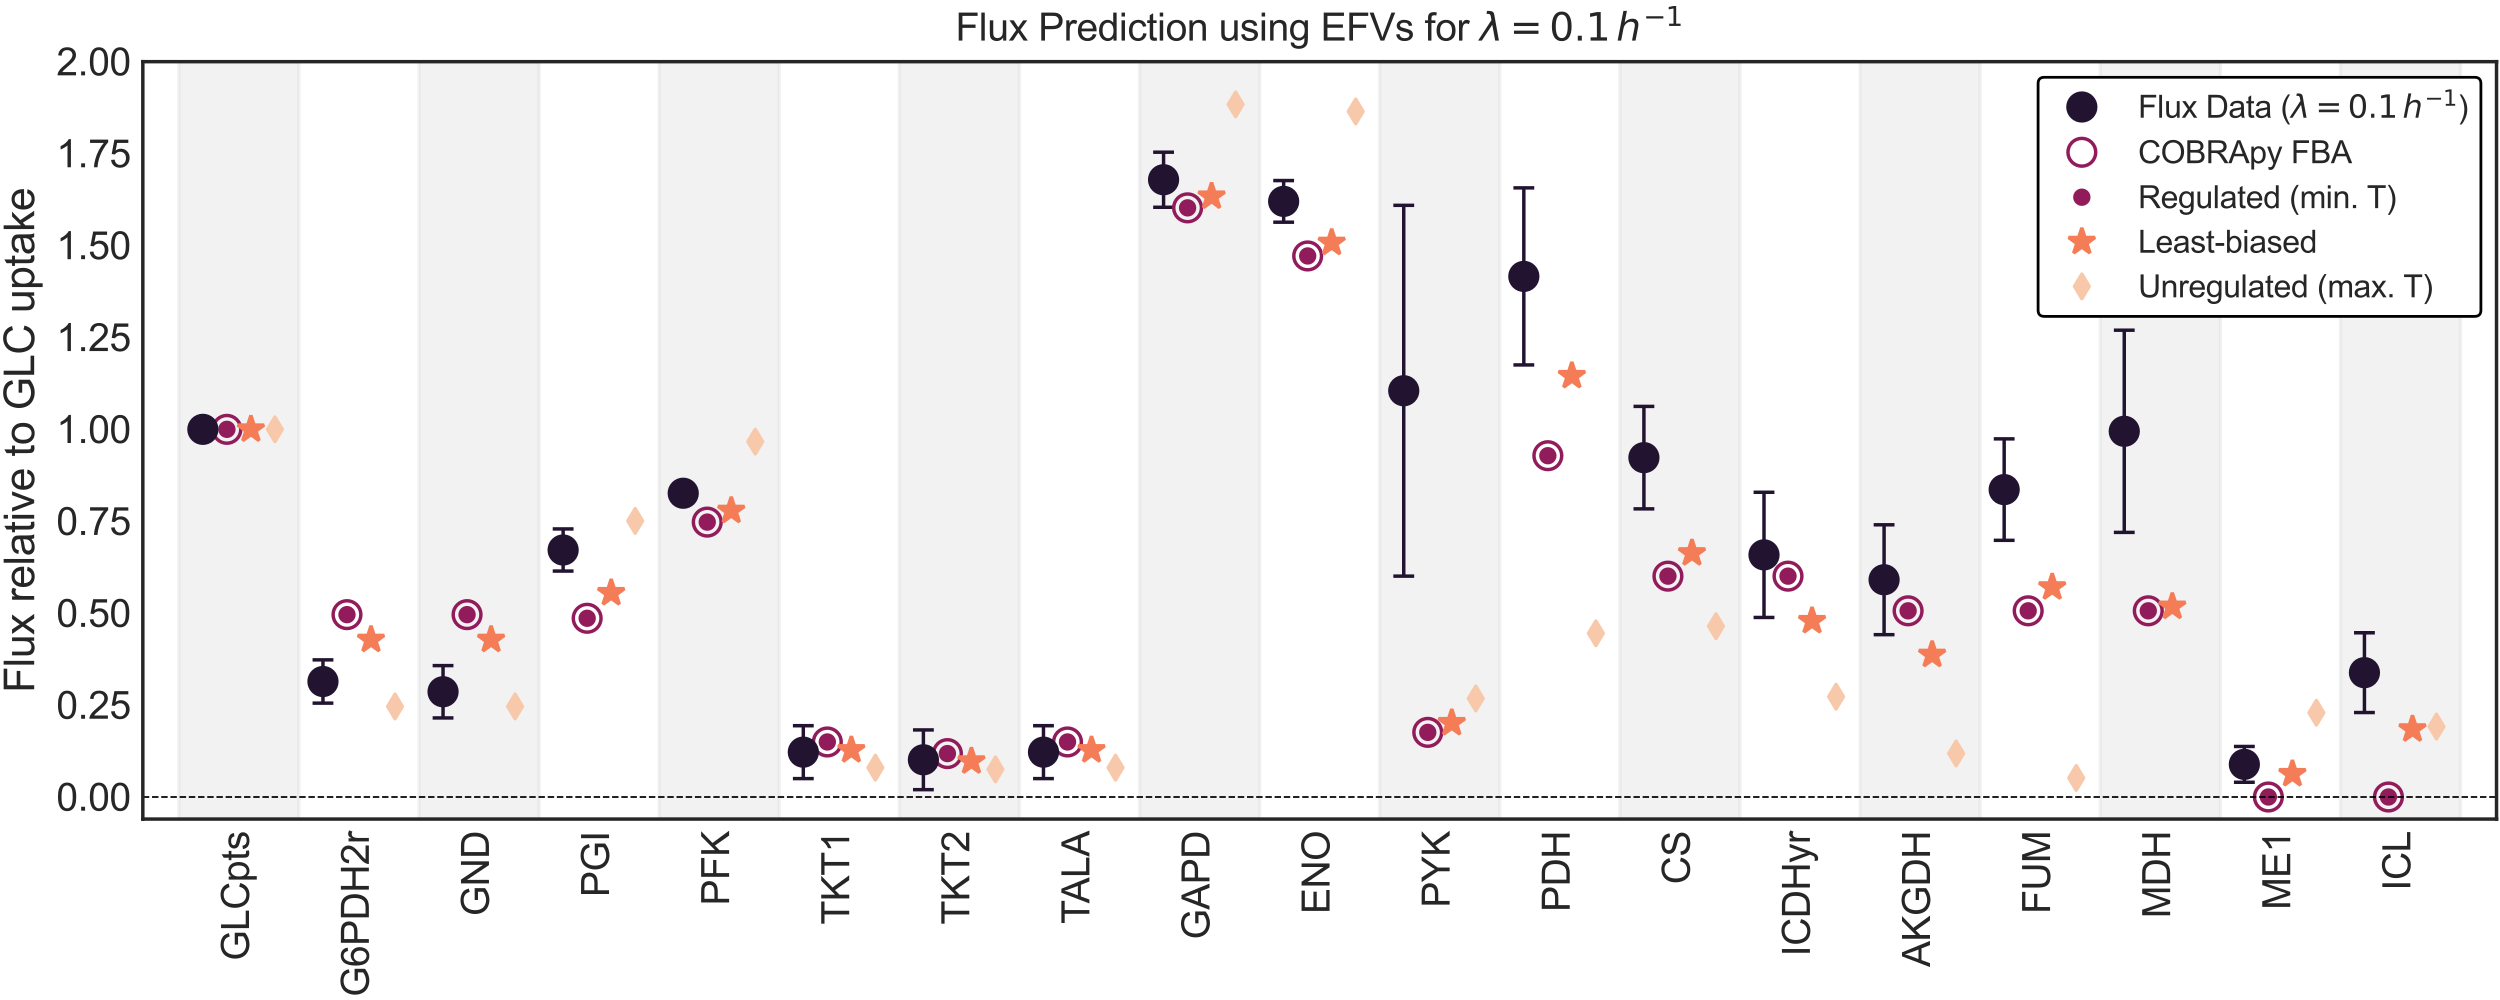 <?xml version="1.0" encoding="utf-8" standalone="no"?>
<!DOCTYPE svg PUBLIC "-//W3C//DTD SVG 1.1//EN"
  "http://www.w3.org/Graphics/SVG/1.1/DTD/svg11.dtd">
<svg xmlns:xlink="http://www.w3.org/1999/xlink" width="720pt" height="288pt" viewBox="0 0 720 288" xmlns="http://www.w3.org/2000/svg" version="1.1">
 <defs>
  <style type="text/css">*{stroke-linejoin: round; stroke-linecap: butt}</style>
 </defs>
 <g id="figure_1">
  <g id="patch_1">
   <path d="M 0 288 
L 720 288 
L 720 0 
L 0 0 
z
" style="fill: #ffffff"/>
  </g>
  <g id="axes_1">
   <g id="patch_2">
    <path d="M 41.136 235.89 
L 719 235.89 
L 719 17.764 
L 41.136 17.764 
z
" style="fill: #ffffff"/>
   </g>
   <g id="patch_3">
    <path d="M 51.512 235.89 
L 86.097 235.89 
L 86.097 17.764 
L 51.512 17.764 
z
" clip-path="url(#pb6c612dc74)" style="fill: #d3d3d3; opacity: 0.3; stroke: #d3d3d3; stroke-linejoin: miter"/>
   </g>
   <g id="patch_4">
    <path d="M 120.681 235.89 
L 155.266 235.89 
L 155.266 17.764 
L 120.681 17.764 
z
" clip-path="url(#pb6c612dc74)" style="fill: #d3d3d3; opacity: 0.3; stroke: #d3d3d3; stroke-linejoin: miter"/>
   </g>
   <g id="patch_5">
    <path d="M 189.851 235.89 
L 224.436 235.89 
L 224.436 17.764 
L 189.851 17.764 
z
" clip-path="url(#pb6c612dc74)" style="fill: #d3d3d3; opacity: 0.3; stroke: #d3d3d3; stroke-linejoin: miter"/>
   </g>
   <g id="patch_6">
    <path d="M 259.021 235.89 
L 293.606 235.89 
L 293.606 17.764 
L 259.021 17.764 
z
" clip-path="url(#pb6c612dc74)" style="fill: #d3d3d3; opacity: 0.3; stroke: #d3d3d3; stroke-linejoin: miter"/>
   </g>
   <g id="patch_7">
    <path d="M 328.191 235.89 
L 362.776 235.89 
L 362.776 17.764 
L 328.191 17.764 
z
" clip-path="url(#pb6c612dc74)" style="fill: #d3d3d3; opacity: 0.3; stroke: #d3d3d3; stroke-linejoin: miter"/>
   </g>
   <g id="patch_8">
    <path d="M 397.361 235.89 
L 431.945 235.89 
L 431.945 17.764 
L 397.361 17.764 
z
" clip-path="url(#pb6c612dc74)" style="fill: #d3d3d3; opacity: 0.3; stroke: #d3d3d3; stroke-linejoin: miter"/>
   </g>
   <g id="patch_9">
    <path d="M 466.53 235.89 
L 501.115 235.89 
L 501.115 17.764 
L 466.53 17.764 
z
" clip-path="url(#pb6c612dc74)" style="fill: #d3d3d3; opacity: 0.3; stroke: #d3d3d3; stroke-linejoin: miter"/>
   </g>
   <g id="patch_10">
    <path d="M 535.7 235.89 
L 570.285 235.89 
L 570.285 17.764 
L 535.7 17.764 
z
" clip-path="url(#pb6c612dc74)" style="fill: #d3d3d3; opacity: 0.3; stroke: #d3d3d3; stroke-linejoin: miter"/>
   </g>
   <g id="patch_11">
    <path d="M 604.87 235.89 
L 639.455 235.89 
L 639.455 17.764 
L 604.87 17.764 
z
" clip-path="url(#pb6c612dc74)" style="fill: #d3d3d3; opacity: 0.3; stroke: #d3d3d3; stroke-linejoin: miter"/>
   </g>
   <g id="patch_12">
    <path d="M 674.04 235.89 
L 708.625 235.89 
L 708.625 17.764 
L 674.04 17.764 
z
" clip-path="url(#pb6c612dc74)" style="fill: #d3d3d3; opacity: 0.3; stroke: #d3d3d3; stroke-linejoin: miter"/>
   </g>
   <g id="matplotlib.axis_1">
    <g id="xtick_1">
     <g id="text_1">
      <!-- GLCpts -->
      <g style="fill: #262626" transform="translate(71.715 276.68) rotate(-90) scale(0.11 -0.11)">
       <defs>
        <path id="ArialMT-47" d="M 2638 1797 
L 2638 2334 
L 4578 2338 
L 4578 638 
Q 4131 281 3656 101 
Q 3181 -78 2681 -78 
Q 2006 -78 1454 211 
Q 903 500 622 1047 
Q 341 1594 341 2269 
Q 341 2938 620 3517 
Q 900 4097 1425 4378 
Q 1950 4659 2634 4659 
Q 3131 4659 3532 4498 
Q 3934 4338 4162 4050 
Q 4391 3763 4509 3300 
L 3963 3150 
Q 3859 3500 3706 3700 
Q 3553 3900 3268 4020 
Q 2984 4141 2638 4141 
Q 2222 4141 1919 4014 
Q 1616 3888 1430 3681 
Q 1244 3475 1141 3228 
Q 966 2803 966 2306 
Q 966 1694 1177 1281 
Q 1388 869 1791 669 
Q 2194 469 2647 469 
Q 3041 469 3416 620 
Q 3791 772 3984 944 
L 3984 1797 
L 2638 1797 
z
" transform="scale(0.016)"/>
        <path id="ArialMT-4c" d="M 469 0 
L 469 4581 
L 1075 4581 
L 1075 541 
L 3331 541 
L 3331 0 
L 469 0 
z
" transform="scale(0.016)"/>
        <path id="ArialMT-43" d="M 3763 1606 
L 4369 1453 
Q 4178 706 3683 314 
Q 3188 -78 2472 -78 
Q 1731 -78 1267 223 
Q 803 525 561 1097 
Q 319 1669 319 2325 
Q 319 3041 592 3573 
Q 866 4106 1370 4382 
Q 1875 4659 2481 4659 
Q 3169 4659 3637 4309 
Q 4106 3959 4291 3325 
L 3694 3184 
Q 3534 3684 3231 3912 
Q 2928 4141 2469 4141 
Q 1941 4141 1586 3887 
Q 1231 3634 1087 3207 
Q 944 2781 944 2328 
Q 944 1744 1114 1308 
Q 1284 872 1643 656 
Q 2003 441 2422 441 
Q 2931 441 3284 734 
Q 3638 1028 3763 1606 
z
" transform="scale(0.016)"/>
        <path id="ArialMT-70" d="M 422 -1272 
L 422 3319 
L 934 3319 
L 934 2888 
Q 1116 3141 1344 3267 
Q 1572 3394 1897 3394 
Q 2322 3394 2647 3175 
Q 2972 2956 3137 2557 
Q 3303 2159 3303 1684 
Q 3303 1175 3120 767 
Q 2938 359 2589 142 
Q 2241 -75 1856 -75 
Q 1575 -75 1351 44 
Q 1128 163 984 344 
L 984 -1272 
L 422 -1272 
z
M 931 1641 
Q 931 1000 1190 694 
Q 1450 388 1819 388 
Q 2194 388 2461 705 
Q 2728 1022 2728 1688 
Q 2728 2322 2467 2637 
Q 2206 2953 1844 2953 
Q 1484 2953 1207 2617 
Q 931 2281 931 1641 
z
" transform="scale(0.016)"/>
        <path id="ArialMT-74" d="M 1650 503 
L 1731 6 
Q 1494 -44 1306 -44 
Q 1000 -44 831 53 
Q 663 150 594 308 
Q 525 466 525 972 
L 525 2881 
L 113 2881 
L 113 3319 
L 525 3319 
L 525 4141 
L 1084 4478 
L 1084 3319 
L 1650 3319 
L 1650 2881 
L 1084 2881 
L 1084 941 
Q 1084 700 1114 631 
Q 1144 563 1211 522 
Q 1278 481 1403 481 
Q 1497 481 1650 503 
z
" transform="scale(0.016)"/>
        <path id="ArialMT-73" d="M 197 991 
L 753 1078 
Q 800 744 1014 566 
Q 1228 388 1613 388 
Q 2000 388 2187 545 
Q 2375 703 2375 916 
Q 2375 1106 2209 1216 
Q 2094 1291 1634 1406 
Q 1016 1563 777 1677 
Q 538 1791 414 1992 
Q 291 2194 291 2438 
Q 291 2659 392 2848 
Q 494 3038 669 3163 
Q 800 3259 1026 3326 
Q 1253 3394 1513 3394 
Q 1903 3394 2198 3281 
Q 2494 3169 2634 2976 
Q 2775 2784 2828 2463 
L 2278 2388 
Q 2241 2644 2061 2787 
Q 1881 2931 1553 2931 
Q 1166 2931 1000 2803 
Q 834 2675 834 2503 
Q 834 2394 903 2306 
Q 972 2216 1119 2156 
Q 1203 2125 1616 2013 
Q 2213 1853 2448 1751 
Q 2684 1650 2818 1456 
Q 2953 1263 2953 975 
Q 2953 694 2789 445 
Q 2625 197 2315 61 
Q 2006 -75 1616 -75 
Q 969 -75 630 194 
Q 291 463 197 991 
z
" transform="scale(0.016)"/>
       </defs>
       <use xlink:href="#ArialMT-47"/>
       <use xlink:href="#ArialMT-4c" transform="translate(77.783 0)"/>
       <use xlink:href="#ArialMT-43" transform="translate(133.398 0)"/>
       <use xlink:href="#ArialMT-70" transform="translate(205.615 0)"/>
       <use xlink:href="#ArialMT-74" transform="translate(261.23 0)"/>
       <use xlink:href="#ArialMT-73" transform="translate(289.014 0)"/>
      </g>
     </g>
    </g>
    <g id="xtick_2">
     <g id="text_2">
      <!-- G6PDH2r -->
      <g style="fill: #262626" transform="translate(106.233 287.068) rotate(-90) scale(0.11 -0.11)">
       <defs>
        <path id="ArialMT-36" d="M 3184 3459 
L 2625 3416 
Q 2550 3747 2413 3897 
Q 2184 4138 1850 4138 
Q 1581 4138 1378 3988 
Q 1113 3794 959 3422 
Q 806 3050 800 2363 
Q 1003 2672 1297 2822 
Q 1591 2972 1913 2972 
Q 2475 2972 2870 2558 
Q 3266 2144 3266 1488 
Q 3266 1056 3080 686 
Q 2894 316 2569 119 
Q 2244 -78 1831 -78 
Q 1128 -78 684 439 
Q 241 956 241 2144 
Q 241 3472 731 4075 
Q 1159 4600 1884 4600 
Q 2425 4600 2770 4297 
Q 3116 3994 3184 3459 
z
M 888 1484 
Q 888 1194 1011 928 
Q 1134 663 1356 523 
Q 1578 384 1822 384 
Q 2178 384 2434 671 
Q 2691 959 2691 1453 
Q 2691 1928 2437 2201 
Q 2184 2475 1800 2475 
Q 1419 2475 1153 2201 
Q 888 1928 888 1484 
z
" transform="scale(0.016)"/>
        <path id="ArialMT-50" d="M 494 0 
L 494 4581 
L 2222 4581 
Q 2678 4581 2919 4538 
Q 3256 4481 3484 4323 
Q 3713 4166 3852 3881 
Q 3991 3597 3991 3256 
Q 3991 2672 3619 2267 
Q 3247 1863 2275 1863 
L 1100 1863 
L 1100 0 
L 494 0 
z
M 1100 2403 
L 2284 2403 
Q 2872 2403 3119 2622 
Q 3366 2841 3366 3238 
Q 3366 3525 3220 3729 
Q 3075 3934 2838 4000 
Q 2684 4041 2272 4041 
L 1100 4041 
L 1100 2403 
z
" transform="scale(0.016)"/>
        <path id="ArialMT-44" d="M 494 0 
L 494 4581 
L 2072 4581 
Q 2606 4581 2888 4516 
Q 3281 4425 3559 4188 
Q 3922 3881 4101 3404 
Q 4281 2928 4281 2316 
Q 4281 1794 4159 1391 
Q 4038 988 3847 723 
Q 3656 459 3429 307 
Q 3203 156 2883 78 
Q 2563 0 2147 0 
L 494 0 
z
M 1100 541 
L 2078 541 
Q 2531 541 2789 625 
Q 3047 709 3200 863 
Q 3416 1078 3536 1442 
Q 3656 1806 3656 2325 
Q 3656 3044 3420 3430 
Q 3184 3816 2847 3947 
Q 2603 4041 2063 4041 
L 1100 4041 
L 1100 541 
z
" transform="scale(0.016)"/>
        <path id="ArialMT-48" d="M 513 0 
L 513 4581 
L 1119 4581 
L 1119 2700 
L 3500 2700 
L 3500 4581 
L 4106 4581 
L 4106 0 
L 3500 0 
L 3500 2159 
L 1119 2159 
L 1119 0 
L 513 0 
z
" transform="scale(0.016)"/>
        <path id="ArialMT-32" d="M 3222 541 
L 3222 0 
L 194 0 
Q 188 203 259 391 
Q 375 700 629 1000 
Q 884 1300 1366 1694 
Q 2113 2306 2375 2664 
Q 2638 3022 2638 3341 
Q 2638 3675 2398 3904 
Q 2159 4134 1775 4134 
Q 1369 4134 1125 3890 
Q 881 3647 878 3216 
L 300 3275 
Q 359 3922 746 4261 
Q 1134 4600 1788 4600 
Q 2447 4600 2831 4234 
Q 3216 3869 3216 3328 
Q 3216 3053 3103 2787 
Q 2991 2522 2730 2228 
Q 2469 1934 1863 1422 
Q 1356 997 1212 845 
Q 1069 694 975 541 
L 3222 541 
z
" transform="scale(0.016)"/>
        <path id="ArialMT-72" d="M 416 0 
L 416 3319 
L 922 3319 
L 922 2816 
Q 1116 3169 1280 3281 
Q 1444 3394 1641 3394 
Q 1925 3394 2219 3213 
L 2025 2691 
Q 1819 2813 1613 2813 
Q 1428 2813 1281 2702 
Q 1134 2591 1072 2394 
Q 978 2094 978 1738 
L 978 0 
L 416 0 
z
" transform="scale(0.016)"/>
       </defs>
       <use xlink:href="#ArialMT-47"/>
       <use xlink:href="#ArialMT-36" transform="translate(77.783 0)"/>
       <use xlink:href="#ArialMT-50" transform="translate(133.398 0)"/>
       <use xlink:href="#ArialMT-44" transform="translate(200.098 0)"/>
       <use xlink:href="#ArialMT-48" transform="translate(272.314 0)"/>
       <use xlink:href="#ArialMT-32" transform="translate(344.531 0)"/>
       <use xlink:href="#ArialMT-72" transform="translate(400.146 0)"/>
      </g>
     </g>
    </g>
    <g id="xtick_3">
     <g id="text_3">
      <!-- GND -->
      <g style="fill: #262626" transform="translate(140.818 263.834) rotate(-90) scale(0.11 -0.11)">
       <defs>
        <path id="ArialMT-4e" d="M 488 0 
L 488 4581 
L 1109 4581 
L 3516 984 
L 3516 4581 
L 4097 4581 
L 4097 0 
L 3475 0 
L 1069 3600 
L 1069 0 
L 488 0 
z
" transform="scale(0.016)"/>
       </defs>
       <use xlink:href="#ArialMT-47"/>
       <use xlink:href="#ArialMT-4e" transform="translate(77.783 0)"/>
       <use xlink:href="#ArialMT-44" transform="translate(150 0)"/>
      </g>
     </g>
    </g>
    <g id="xtick_4">
     <g id="text_4">
      <!-- PGI -->
      <g style="fill: #262626" transform="translate(175.402 258.339) rotate(-90) scale(0.11 -0.11)">
       <defs>
        <path id="ArialMT-49" d="M 597 0 
L 597 4581 
L 1203 4581 
L 1203 0 
L 597 0 
z
" transform="scale(0.016)"/>
       </defs>
       <use xlink:href="#ArialMT-50"/>
       <use xlink:href="#ArialMT-47" transform="translate(66.699 0)"/>
       <use xlink:href="#ArialMT-49" transform="translate(144.482 0)"/>
      </g>
     </g>
    </g>
    <g id="xtick_5">
     <g id="text_5">
      <!-- PFK -->
      <g style="fill: #262626" transform="translate(209.987 260.783) rotate(-90) scale(0.11 -0.11)">
       <defs>
        <path id="ArialMT-46" d="M 525 0 
L 525 4581 
L 3616 4581 
L 3616 4041 
L 1131 4041 
L 1131 2622 
L 3281 2622 
L 3281 2081 
L 1131 2081 
L 1131 0 
L 525 0 
z
" transform="scale(0.016)"/>
        <path id="ArialMT-4b" d="M 469 0 
L 469 4581 
L 1075 4581 
L 1075 2309 
L 3350 4581 
L 4172 4581 
L 2250 2725 
L 4256 0 
L 3456 0 
L 1825 2319 
L 1075 1588 
L 1075 0 
L 469 0 
z
" transform="scale(0.016)"/>
       </defs>
       <use xlink:href="#ArialMT-50"/>
       <use xlink:href="#ArialMT-46" transform="translate(66.699 0)"/>
       <use xlink:href="#ArialMT-4b" transform="translate(127.783 0)"/>
      </g>
     </g>
    </g>
    <g id="xtick_6">
     <g id="text_6">
      <!-- TKT1 -->
      <g style="fill: #262626" transform="translate(244.572 266.282) rotate(-90) scale(0.11 -0.11)">
       <defs>
        <path id="ArialMT-54" d="M 1659 0 
L 1659 4041 
L 150 4041 
L 150 4581 
L 3781 4581 
L 3781 4041 
L 2266 4041 
L 2266 0 
L 1659 0 
z
" transform="scale(0.016)"/>
        <path id="ArialMT-31" d="M 2384 0 
L 1822 0 
L 1822 3584 
Q 1619 3391 1289 3197 
Q 959 3003 697 2906 
L 697 3450 
Q 1169 3672 1522 3987 
Q 1875 4303 2022 4600 
L 2384 4600 
L 2384 0 
z
" transform="scale(0.016)"/>
       </defs>
       <use xlink:href="#ArialMT-54"/>
       <use xlink:href="#ArialMT-4b" transform="translate(61.084 0)"/>
       <use xlink:href="#ArialMT-54" transform="translate(127.783 0)"/>
       <use xlink:href="#ArialMT-31" transform="translate(188.867 0)"/>
      </g>
     </g>
    </g>
    <g id="xtick_7">
     <g id="text_7">
      <!-- TKT2 -->
      <g style="fill: #262626" transform="translate(279.157 266.282) rotate(-90) scale(0.11 -0.11)">
       <use xlink:href="#ArialMT-54"/>
       <use xlink:href="#ArialMT-4b" transform="translate(61.084 0)"/>
       <use xlink:href="#ArialMT-54" transform="translate(127.783 0)"/>
       <use xlink:href="#ArialMT-32" transform="translate(188.867 0)"/>
      </g>
     </g>
    </g>
    <g id="xtick_8">
     <g id="text_8">
      <!-- TALA -->
      <g style="fill: #262626" transform="translate(313.742 266.089) rotate(-90) scale(0.11 -0.11)">
       <defs>
        <path id="ArialMT-41" d="M -9 0 
L 1750 4581 
L 2403 4581 
L 4278 0 
L 3588 0 
L 3053 1388 
L 1138 1388 
L 634 0 
L -9 0 
z
M 1313 1881 
L 2866 1881 
L 2388 3150 
Q 2169 3728 2063 4100 
Q 1975 3659 1816 3225 
L 1313 1881 
z
" transform="scale(0.016)"/>
       </defs>
       <use xlink:href="#ArialMT-54"/>
       <use xlink:href="#ArialMT-41" transform="translate(53.709 0)"/>
       <use xlink:href="#ArialMT-4c" transform="translate(120.408 0)"/>
       <use xlink:href="#ArialMT-41" transform="translate(176.023 0)"/>
      </g>
     </g>
    </g>
    <g id="xtick_9">
     <g id="text_9">
      <!-- GAPD -->
      <g style="fill: #262626" transform="translate(348.327 270.565) rotate(-90) scale(0.11 -0.11)">
       <use xlink:href="#ArialMT-47"/>
       <use xlink:href="#ArialMT-41" transform="translate(77.783 0)"/>
       <use xlink:href="#ArialMT-50" transform="translate(144.482 0)"/>
       <use xlink:href="#ArialMT-44" transform="translate(211.182 0)"/>
      </g>
     </g>
    </g>
    <g id="xtick_10">
     <g id="text_10">
      <!-- ENO -->
      <g style="fill: #262626" transform="translate(382.912 263.227) rotate(-90) scale(0.11 -0.11)">
       <defs>
        <path id="ArialMT-45" d="M 506 0 
L 506 4581 
L 3819 4581 
L 3819 4041 
L 1113 4041 
L 1113 2638 
L 3647 2638 
L 3647 2100 
L 1113 2100 
L 1113 541 
L 3925 541 
L 3925 0 
L 506 0 
z
" transform="scale(0.016)"/>
        <path id="ArialMT-4f" d="M 309 2231 
Q 309 3372 921 4017 
Q 1534 4663 2503 4663 
Q 3138 4663 3647 4359 
Q 4156 4056 4423 3514 
Q 4691 2972 4691 2284 
Q 4691 1588 4409 1038 
Q 4128 488 3612 205 
Q 3097 -78 2500 -78 
Q 1853 -78 1343 234 
Q 834 547 571 1087 
Q 309 1628 309 2231 
z
M 934 2222 
Q 934 1394 1379 917 
Q 1825 441 2497 441 
Q 3181 441 3623 922 
Q 4066 1403 4066 2288 
Q 4066 2847 3877 3264 
Q 3688 3681 3323 3911 
Q 2959 4141 2506 4141 
Q 1863 4141 1398 3698 
Q 934 3256 934 2222 
z
" transform="scale(0.016)"/>
       </defs>
       <use xlink:href="#ArialMT-45"/>
       <use xlink:href="#ArialMT-4e" transform="translate(66.699 0)"/>
       <use xlink:href="#ArialMT-4f" transform="translate(138.916 0)"/>
      </g>
     </g>
    </g>
    <g id="xtick_11">
     <g id="text_11">
      <!-- PYK -->
      <g style="fill: #262626" transform="translate(417.497 261.402) rotate(-90) scale(0.11 -0.11)">
       <defs>
        <path id="ArialMT-59" d="M 1784 0 
L 1784 1941 
L 19 4581 
L 756 4581 
L 1659 3200 
Q 1909 2813 2125 2425 
Q 2331 2784 2625 3234 
L 3513 4581 
L 4219 4581 
L 2391 1941 
L 2391 0 
L 1784 0 
z
" transform="scale(0.016)"/>
       </defs>
       <use xlink:href="#ArialMT-50"/>
       <use xlink:href="#ArialMT-59" transform="translate(66.699 0)"/>
       <use xlink:href="#ArialMT-4b" transform="translate(133.398 0)"/>
      </g>
     </g>
    </g>
    <g id="xtick_12">
     <g id="text_12">
      <!-- PDH -->
      <g style="fill: #262626" transform="translate(452.082 262.615) rotate(-90) scale(0.11 -0.11)">
       <use xlink:href="#ArialMT-50"/>
       <use xlink:href="#ArialMT-44" transform="translate(66.699 0)"/>
       <use xlink:href="#ArialMT-48" transform="translate(138.916 0)"/>
      </g>
     </g>
    </g>
    <g id="xtick_13">
     <g id="text_13">
      <!-- CS -->
      <g style="fill: #262626" transform="translate(486.666 254.671) rotate(-90) scale(0.11 -0.11)">
       <defs>
        <path id="ArialMT-53" d="M 288 1472 
L 859 1522 
Q 900 1178 1048 958 
Q 1197 738 1509 602 
Q 1822 466 2213 466 
Q 2559 466 2825 569 
Q 3091 672 3220 851 
Q 3350 1031 3350 1244 
Q 3350 1459 3225 1620 
Q 3100 1781 2813 1891 
Q 2628 1963 1997 2114 
Q 1366 2266 1113 2400 
Q 784 2572 623 2826 
Q 463 3081 463 3397 
Q 463 3744 659 4045 
Q 856 4347 1234 4503 
Q 1613 4659 2075 4659 
Q 2584 4659 2973 4495 
Q 3363 4331 3572 4012 
Q 3781 3694 3797 3291 
L 3216 3247 
Q 3169 3681 2898 3903 
Q 2628 4125 2100 4125 
Q 1550 4125 1298 3923 
Q 1047 3722 1047 3438 
Q 1047 3191 1225 3031 
Q 1400 2872 2139 2705 
Q 2878 2538 3153 2413 
Q 3553 2228 3743 1945 
Q 3934 1663 3934 1294 
Q 3934 928 3725 604 
Q 3516 281 3123 101 
Q 2731 -78 2241 -78 
Q 1619 -78 1198 103 
Q 778 284 539 648 
Q 300 1013 288 1472 
z
" transform="scale(0.016)"/>
       </defs>
       <use xlink:href="#ArialMT-43"/>
       <use xlink:href="#ArialMT-53" transform="translate(72.217 0)"/>
      </g>
     </g>
    </g>
    <g id="xtick_14">
     <g id="text_14">
      <!-- ICDHyr -->
      <g style="fill: #262626" transform="translate(521.254 275.441) rotate(-90) scale(0.11 -0.11)">
       <defs>
        <path id="ArialMT-79" d="M 397 -1278 
L 334 -750 
Q 519 -800 656 -800 
Q 844 -800 956 -737 
Q 1069 -675 1141 -563 
Q 1194 -478 1313 -144 
Q 1328 -97 1363 -6 
L 103 3319 
L 709 3319 
L 1400 1397 
Q 1534 1031 1641 628 
Q 1738 1016 1872 1384 
L 2581 3319 
L 3144 3319 
L 1881 -56 
Q 1678 -603 1566 -809 
Q 1416 -1088 1222 -1217 
Q 1028 -1347 759 -1347 
Q 597 -1347 397 -1278 
z
" transform="scale(0.016)"/>
       </defs>
       <use xlink:href="#ArialMT-49"/>
       <use xlink:href="#ArialMT-43" transform="translate(27.783 0)"/>
       <use xlink:href="#ArialMT-44" transform="translate(100 0)"/>
       <use xlink:href="#ArialMT-48" transform="translate(172.217 0)"/>
       <use xlink:href="#ArialMT-79" transform="translate(244.434 0)"/>
       <use xlink:href="#ArialMT-72" transform="translate(294.434 0)"/>
      </g>
     </g>
    </g>
    <g id="xtick_15">
     <g id="text_15">
      <!-- AKGDH -->
      <g style="fill: #262626" transform="translate(555.836 278.509) rotate(-90) scale(0.11 -0.11)">
       <use xlink:href="#ArialMT-41"/>
       <use xlink:href="#ArialMT-4b" transform="translate(66.699 0)"/>
       <use xlink:href="#ArialMT-47" transform="translate(133.398 0)"/>
       <use xlink:href="#ArialMT-44" transform="translate(211.182 0)"/>
       <use xlink:href="#ArialMT-48" transform="translate(283.398 0)"/>
      </g>
     </g>
    </g>
    <g id="xtick_16">
     <g id="text_16">
      <!-- FUM -->
      <g style="fill: #262626" transform="translate(590.421 263.215) rotate(-90) scale(0.11 -0.11)">
       <defs>
        <path id="ArialMT-55" d="M 3500 4581 
L 4106 4581 
L 4106 1934 
Q 4106 1244 3950 837 
Q 3794 431 3386 176 
Q 2978 -78 2316 -78 
Q 1672 -78 1262 144 
Q 853 366 678 786 
Q 503 1206 503 1934 
L 503 4581 
L 1109 4581 
L 1109 1938 
Q 1109 1341 1220 1058 
Q 1331 775 1601 622 
Q 1872 469 2263 469 
Q 2931 469 3215 772 
Q 3500 1075 3500 1938 
L 3500 4581 
z
" transform="scale(0.016)"/>
        <path id="ArialMT-4d" d="M 475 0 
L 475 4581 
L 1388 4581 
L 2472 1338 
Q 2622 884 2691 659 
Q 2769 909 2934 1394 
L 4031 4581 
L 4847 4581 
L 4847 0 
L 4263 0 
L 4263 3834 
L 2931 0 
L 2384 0 
L 1059 3900 
L 1059 0 
L 475 0 
z
" transform="scale(0.016)"/>
       </defs>
       <use xlink:href="#ArialMT-46"/>
       <use xlink:href="#ArialMT-55" transform="translate(61.084 0)"/>
       <use xlink:href="#ArialMT-4d" transform="translate(133.301 0)"/>
      </g>
     </g>
    </g>
    <g id="xtick_17">
     <g id="text_17">
      <!-- MDH -->
      <g style="fill: #262626" transform="translate(625.006 264.441) rotate(-90) scale(0.11 -0.11)">
       <use xlink:href="#ArialMT-4d"/>
       <use xlink:href="#ArialMT-44" transform="translate(83.301 0)"/>
       <use xlink:href="#ArialMT-48" transform="translate(155.518 0)"/>
      </g>
     </g>
    </g>
    <g id="xtick_18">
     <g id="text_18">
      <!-- ME1 -->
      <g style="fill: #262626" transform="translate(659.591 262.007) rotate(-90) scale(0.11 -0.11)">
       <use xlink:href="#ArialMT-4d"/>
       <use xlink:href="#ArialMT-45" transform="translate(83.301 0)"/>
       <use xlink:href="#ArialMT-31" transform="translate(150 0)"/>
      </g>
     </g>
    </g>
    <g id="xtick_19">
     <g id="text_19">
      <!-- ICL -->
      <g style="fill: #262626" transform="translate(694.176 256.507) rotate(-90) scale(0.11 -0.11)">
       <use xlink:href="#ArialMT-49"/>
       <use xlink:href="#ArialMT-43" transform="translate(27.783 0)"/>
       <use xlink:href="#ArialMT-4c" transform="translate(100 0)"/>
      </g>
     </g>
    </g>
   </g>
   <g id="matplotlib.axis_2">
    <g id="ytick_1">
     <g id="text_20">
      <!-- 0.00 -->
      <g style="fill: #262626" transform="translate(16.229 233.474) scale(0.11 -0.11)">
       <defs>
        <path id="ArialMT-30" d="M 266 2259 
Q 266 3072 433 3567 
Q 600 4063 929 4331 
Q 1259 4600 1759 4600 
Q 2128 4600 2406 4451 
Q 2684 4303 2865 4023 
Q 3047 3744 3150 3342 
Q 3253 2941 3253 2259 
Q 3253 1453 3087 958 
Q 2922 463 2592 192 
Q 2263 -78 1759 -78 
Q 1097 -78 719 397 
Q 266 969 266 2259 
z
M 844 2259 
Q 844 1131 1108 757 
Q 1372 384 1759 384 
Q 2147 384 2411 759 
Q 2675 1134 2675 2259 
Q 2675 3391 2411 3762 
Q 2147 4134 1753 4134 
Q 1366 4134 1134 3806 
Q 844 3388 844 2259 
z
" transform="scale(0.016)"/>
        <path id="ArialMT-2e" d="M 581 0 
L 581 641 
L 1222 641 
L 1222 0 
L 581 0 
z
" transform="scale(0.016)"/>
       </defs>
       <use xlink:href="#ArialMT-30"/>
       <use xlink:href="#ArialMT-2e" transform="translate(55.615 0)"/>
       <use xlink:href="#ArialMT-30" transform="translate(83.398 0)"/>
       <use xlink:href="#ArialMT-30" transform="translate(139.014 0)"/>
      </g>
     </g>
    </g>
    <g id="ytick_2">
     <g id="text_21">
      <!-- 0.25 -->
      <g style="fill: #262626" transform="translate(16.229 207.002) scale(0.11 -0.11)">
       <defs>
        <path id="ArialMT-35" d="M 266 1200 
L 856 1250 
Q 922 819 1161 601 
Q 1400 384 1738 384 
Q 2144 384 2425 690 
Q 2706 997 2706 1503 
Q 2706 1984 2436 2262 
Q 2166 2541 1728 2541 
Q 1456 2541 1237 2417 
Q 1019 2294 894 2097 
L 366 2166 
L 809 4519 
L 3088 4519 
L 3088 3981 
L 1259 3981 
L 1013 2750 
Q 1425 3038 1878 3038 
Q 2478 3038 2890 2622 
Q 3303 2206 3303 1553 
Q 3303 931 2941 478 
Q 2500 -78 1738 -78 
Q 1113 -78 717 272 
Q 322 622 266 1200 
z
" transform="scale(0.016)"/>
       </defs>
       <use xlink:href="#ArialMT-30"/>
       <use xlink:href="#ArialMT-2e" transform="translate(55.615 0)"/>
       <use xlink:href="#ArialMT-32" transform="translate(83.398 0)"/>
       <use xlink:href="#ArialMT-35" transform="translate(139.014 0)"/>
      </g>
     </g>
    </g>
    <g id="ytick_3">
     <g id="text_22">
      <!-- 0.50 -->
      <g style="fill: #262626" transform="translate(16.229 180.53) scale(0.11 -0.11)">
       <use xlink:href="#ArialMT-30"/>
       <use xlink:href="#ArialMT-2e" transform="translate(55.615 0)"/>
       <use xlink:href="#ArialMT-35" transform="translate(83.398 0)"/>
       <use xlink:href="#ArialMT-30" transform="translate(139.014 0)"/>
      </g>
     </g>
    </g>
    <g id="ytick_4">
     <g id="text_23">
      <!-- 0.75 -->
      <g style="fill: #262626" transform="translate(16.229 154.059) scale(0.11 -0.11)">
       <defs>
        <path id="ArialMT-37" d="M 303 3981 
L 303 4522 
L 3269 4522 
L 3269 4084 
Q 2831 3619 2401 2847 
Q 1972 2075 1738 1259 
Q 1569 684 1522 0 
L 944 0 
Q 953 541 1156 1306 
Q 1359 2072 1739 2783 
Q 2119 3494 2547 3981 
L 303 3981 
z
" transform="scale(0.016)"/>
       </defs>
       <use xlink:href="#ArialMT-30"/>
       <use xlink:href="#ArialMT-2e" transform="translate(55.615 0)"/>
       <use xlink:href="#ArialMT-37" transform="translate(83.398 0)"/>
       <use xlink:href="#ArialMT-35" transform="translate(139.014 0)"/>
      </g>
     </g>
    </g>
    <g id="ytick_5">
     <g id="text_24">
      <!-- 1.00 -->
      <g style="fill: #262626" transform="translate(16.229 127.587) scale(0.11 -0.11)">
       <use xlink:href="#ArialMT-31"/>
       <use xlink:href="#ArialMT-2e" transform="translate(55.615 0)"/>
       <use xlink:href="#ArialMT-30" transform="translate(83.398 0)"/>
       <use xlink:href="#ArialMT-30" transform="translate(139.014 0)"/>
      </g>
     </g>
    </g>
    <g id="ytick_6">
     <g id="text_25">
      <!-- 1.25 -->
      <g style="fill: #262626" transform="translate(16.229 101.116) scale(0.11 -0.11)">
       <use xlink:href="#ArialMT-31"/>
       <use xlink:href="#ArialMT-2e" transform="translate(55.615 0)"/>
       <use xlink:href="#ArialMT-32" transform="translate(83.398 0)"/>
       <use xlink:href="#ArialMT-35" transform="translate(139.014 0)"/>
      </g>
     </g>
    </g>
    <g id="ytick_7">
     <g id="text_26">
      <!-- 1.50 -->
      <g style="fill: #262626" transform="translate(16.229 74.644) scale(0.11 -0.11)">
       <use xlink:href="#ArialMT-31"/>
       <use xlink:href="#ArialMT-2e" transform="translate(55.615 0)"/>
       <use xlink:href="#ArialMT-35" transform="translate(83.398 0)"/>
       <use xlink:href="#ArialMT-30" transform="translate(139.014 0)"/>
      </g>
     </g>
    </g>
    <g id="ytick_8">
     <g id="text_27">
      <!-- 1.75 -->
      <g style="fill: #262626" transform="translate(16.229 48.172) scale(0.11 -0.11)">
       <use xlink:href="#ArialMT-31"/>
       <use xlink:href="#ArialMT-2e" transform="translate(55.615 0)"/>
       <use xlink:href="#ArialMT-37" transform="translate(83.398 0)"/>
       <use xlink:href="#ArialMT-35" transform="translate(139.014 0)"/>
      </g>
     </g>
    </g>
    <g id="ytick_9">
     <g id="text_28">
      <!-- 2.00 -->
      <g style="fill: #262626" transform="translate(16.229 21.701) scale(0.11 -0.11)">
       <use xlink:href="#ArialMT-32"/>
       <use xlink:href="#ArialMT-2e" transform="translate(55.615 0)"/>
       <use xlink:href="#ArialMT-30" transform="translate(83.398 0)"/>
       <use xlink:href="#ArialMT-30" transform="translate(139.014 0)"/>
      </g>
     </g>
    </g>
    <g id="text_29">
     <!-- Flux relative to GLC uptake -->
     <g style="fill: #262626" transform="translate(9.844 199.523) rotate(-90) scale(0.12 -0.12)">
      <defs>
       <path id="ArialMT-6c" d="M 409 0 
L 409 4581 
L 972 4581 
L 972 0 
L 409 0 
z
" transform="scale(0.016)"/>
       <path id="ArialMT-75" d="M 2597 0 
L 2597 488 
Q 2209 -75 1544 -75 
Q 1250 -75 995 37 
Q 741 150 617 320 
Q 494 491 444 738 
Q 409 903 409 1263 
L 409 3319 
L 972 3319 
L 972 1478 
Q 972 1038 1006 884 
Q 1059 663 1231 536 
Q 1403 409 1656 409 
Q 1909 409 2131 539 
Q 2353 669 2445 892 
Q 2538 1116 2538 1541 
L 2538 3319 
L 3100 3319 
L 3100 0 
L 2597 0 
z
" transform="scale(0.016)"/>
       <path id="ArialMT-78" d="M 47 0 
L 1259 1725 
L 138 3319 
L 841 3319 
L 1350 2541 
Q 1494 2319 1581 2169 
Q 1719 2375 1834 2534 
L 2394 3319 
L 3066 3319 
L 1919 1756 
L 3153 0 
L 2463 0 
L 1781 1031 
L 1600 1309 
L 728 0 
L 47 0 
z
" transform="scale(0.016)"/>
       <path id="ArialMT-20" transform="scale(0.016)"/>
       <path id="ArialMT-65" d="M 2694 1069 
L 3275 997 
Q 3138 488 2766 206 
Q 2394 -75 1816 -75 
Q 1088 -75 661 373 
Q 234 822 234 1631 
Q 234 2469 665 2931 
Q 1097 3394 1784 3394 
Q 2450 3394 2872 2941 
Q 3294 2488 3294 1666 
Q 3294 1616 3291 1516 
L 816 1516 
Q 847 969 1125 678 
Q 1403 388 1819 388 
Q 2128 388 2347 550 
Q 2566 713 2694 1069 
z
M 847 1978 
L 2700 1978 
Q 2663 2397 2488 2606 
Q 2219 2931 1791 2931 
Q 1403 2931 1139 2672 
Q 875 2413 847 1978 
z
" transform="scale(0.016)"/>
       <path id="ArialMT-61" d="M 2588 409 
Q 2275 144 1986 34 
Q 1697 -75 1366 -75 
Q 819 -75 525 192 
Q 231 459 231 875 
Q 231 1119 342 1320 
Q 453 1522 633 1644 
Q 813 1766 1038 1828 
Q 1203 1872 1538 1913 
Q 2219 1994 2541 2106 
Q 2544 2222 2544 2253 
Q 2544 2597 2384 2738 
Q 2169 2928 1744 2928 
Q 1347 2928 1158 2789 
Q 969 2650 878 2297 
L 328 2372 
Q 403 2725 575 2942 
Q 747 3159 1072 3276 
Q 1397 3394 1825 3394 
Q 2250 3394 2515 3294 
Q 2781 3194 2906 3042 
Q 3031 2891 3081 2659 
Q 3109 2516 3109 2141 
L 3109 1391 
Q 3109 606 3145 398 
Q 3181 191 3288 0 
L 2700 0 
Q 2613 175 2588 409 
z
M 2541 1666 
Q 2234 1541 1622 1453 
Q 1275 1403 1131 1340 
Q 988 1278 909 1158 
Q 831 1038 831 891 
Q 831 666 1001 516 
Q 1172 366 1500 366 
Q 1825 366 2078 508 
Q 2331 650 2450 897 
Q 2541 1088 2541 1459 
L 2541 1666 
z
" transform="scale(0.016)"/>
       <path id="ArialMT-69" d="M 425 3934 
L 425 4581 
L 988 4581 
L 988 3934 
L 425 3934 
z
M 425 0 
L 425 3319 
L 988 3319 
L 988 0 
L 425 0 
z
" transform="scale(0.016)"/>
       <path id="ArialMT-76" d="M 1344 0 
L 81 3319 
L 675 3319 
L 1388 1331 
Q 1503 1009 1600 663 
Q 1675 925 1809 1294 
L 2547 3319 
L 3125 3319 
L 1869 0 
L 1344 0 
z
" transform="scale(0.016)"/>
       <path id="ArialMT-6f" d="M 213 1659 
Q 213 2581 725 3025 
Q 1153 3394 1769 3394 
Q 2453 3394 2887 2945 
Q 3322 2497 3322 1706 
Q 3322 1066 3130 698 
Q 2938 331 2570 128 
Q 2203 -75 1769 -75 
Q 1072 -75 642 372 
Q 213 819 213 1659 
z
M 791 1659 
Q 791 1022 1069 705 
Q 1347 388 1769 388 
Q 2188 388 2466 706 
Q 2744 1025 2744 1678 
Q 2744 2294 2464 2611 
Q 2184 2928 1769 2928 
Q 1347 2928 1069 2612 
Q 791 2297 791 1659 
z
" transform="scale(0.016)"/>
       <path id="ArialMT-6b" d="M 425 0 
L 425 4581 
L 988 4581 
L 988 1969 
L 2319 3319 
L 3047 3319 
L 1778 2088 
L 3175 0 
L 2481 0 
L 1384 1697 
L 988 1316 
L 988 0 
L 425 0 
z
" transform="scale(0.016)"/>
      </defs>
      <use xlink:href="#ArialMT-46"/>
      <use xlink:href="#ArialMT-6c" transform="translate(61.084 0)"/>
      <use xlink:href="#ArialMT-75" transform="translate(83.301 0)"/>
      <use xlink:href="#ArialMT-78" transform="translate(138.916 0)"/>
      <use xlink:href="#ArialMT-20" transform="translate(188.916 0)"/>
      <use xlink:href="#ArialMT-72" transform="translate(216.699 0)"/>
      <use xlink:href="#ArialMT-65" transform="translate(250 0)"/>
      <use xlink:href="#ArialMT-6c" transform="translate(305.615 0)"/>
      <use xlink:href="#ArialMT-61" transform="translate(327.832 0)"/>
      <use xlink:href="#ArialMT-74" transform="translate(383.447 0)"/>
      <use xlink:href="#ArialMT-69" transform="translate(411.23 0)"/>
      <use xlink:href="#ArialMT-76" transform="translate(433.447 0)"/>
      <use xlink:href="#ArialMT-65" transform="translate(483.447 0)"/>
      <use xlink:href="#ArialMT-20" transform="translate(539.062 0)"/>
      <use xlink:href="#ArialMT-74" transform="translate(566.846 0)"/>
      <use xlink:href="#ArialMT-6f" transform="translate(594.629 0)"/>
      <use xlink:href="#ArialMT-20" transform="translate(650.244 0)"/>
      <use xlink:href="#ArialMT-47" transform="translate(678.027 0)"/>
      <use xlink:href="#ArialMT-4c" transform="translate(755.811 0)"/>
      <use xlink:href="#ArialMT-43" transform="translate(811.426 0)"/>
      <use xlink:href="#ArialMT-20" transform="translate(883.643 0)"/>
      <use xlink:href="#ArialMT-75" transform="translate(911.426 0)"/>
      <use xlink:href="#ArialMT-70" transform="translate(967.041 0)"/>
      <use xlink:href="#ArialMT-74" transform="translate(1022.656 0)"/>
      <use xlink:href="#ArialMT-61" transform="translate(1050.439 0)"/>
      <use xlink:href="#ArialMT-6b" transform="translate(1106.055 0)"/>
      <use xlink:href="#ArialMT-65" transform="translate(1156.055 0)"/>
     </g>
    </g>
   </g>
   <g id="LineCollection_1">
    <path d="M 58.429 123.65 
L 58.429 123.65 
" clip-path="url(#pb6c612dc74)" style="fill: none; stroke: #221331"/>
    <path d="M 93.014 202.508 
L 93.014 190.047 
" clip-path="url(#pb6c612dc74)" style="fill: none; stroke: #221331"/>
    <path d="M 127.598 206.759 
L 127.598 191.684 
" clip-path="url(#pb6c612dc74)" style="fill: none; stroke: #221331"/>
    <path d="M 162.183 164.473 
L 162.183 152.332 
" clip-path="url(#pb6c612dc74)" style="fill: none; stroke: #221331"/>
    <path d="M 196.768 144.761 
L 196.768 139.346 
" clip-path="url(#pb6c612dc74)" style="fill: none; stroke: #221331"/>
    <path d="M 231.353 224.237 
L 231.353 209.001 
" clip-path="url(#pb6c612dc74)" style="fill: none; stroke: #221331"/>
    <path d="M 265.938 227.421 
L 265.938 210.222 
" clip-path="url(#pb6c612dc74)" style="fill: none; stroke: #221331"/>
    <path d="M 300.523 224.237 
L 300.523 209.001 
" clip-path="url(#pb6c612dc74)" style="fill: none; stroke: #221331"/>
    <path d="M 335.108 59.687 
L 335.108 43.841 
" clip-path="url(#pb6c612dc74)" style="fill: none; stroke: #221331"/>
    <path d="M 369.693 63.999 
L 369.693 52.003 
" clip-path="url(#pb6c612dc74)" style="fill: none; stroke: #221331"/>
    <path d="M 404.278 165.932 
L 404.278 59.133 
" clip-path="url(#pb6c612dc74)" style="fill: none; stroke: #221331"/>
    <path d="M 438.862 105.097 
L 438.862 54.106 
" clip-path="url(#pb6c612dc74)" style="fill: none; stroke: #221331"/>
    <path d="M 473.447 146.558 
L 473.447 117.049 
" clip-path="url(#pb6c612dc74)" style="fill: none; stroke: #221331"/>
    <path d="M 508.032 177.83 
L 508.032 141.77 
" clip-path="url(#pb6c612dc74)" style="fill: none; stroke: #221331"/>
    <path d="M 542.617 182.785 
L 542.617 151.152 
" clip-path="url(#pb6c612dc74)" style="fill: none; stroke: #221331"/>
    <path d="M 577.202 155.621 
L 577.202 126.389 
" clip-path="url(#pb6c612dc74)" style="fill: none; stroke: #221331"/>
    <path d="M 611.787 153.323 
L 611.787 95.1 
" clip-path="url(#pb6c612dc74)" style="fill: none; stroke: #221331"/>
    <path d="M 646.372 225.292 
L 646.372 214.977 
" clip-path="url(#pb6c612dc74)" style="fill: none; stroke: #221331"/>
    <path d="M 680.957 205.216 
L 680.957 182.236 
" clip-path="url(#pb6c612dc74)" style="fill: none; stroke: #221331"/>
   </g>
   <g id="line2d_1">
    <defs>
     <path id="md0dd0448d6" d="M 3 0 
L -3 -0 
" style="stroke: #221331"/>
    </defs>
    <g clip-path="url(#pb6c612dc74)">
     <use xlink:href="#md0dd0448d6" x="58.429" y="123.65" style="fill: #221331; stroke: #221331"/>
     <use xlink:href="#md0dd0448d6" x="93.014" y="202.508" style="fill: #221331; stroke: #221331"/>
     <use xlink:href="#md0dd0448d6" x="127.598" y="206.759" style="fill: #221331; stroke: #221331"/>
     <use xlink:href="#md0dd0448d6" x="162.183" y="164.473" style="fill: #221331; stroke: #221331"/>
     <use xlink:href="#md0dd0448d6" x="196.768" y="144.761" style="fill: #221331; stroke: #221331"/>
     <use xlink:href="#md0dd0448d6" x="231.353" y="224.237" style="fill: #221331; stroke: #221331"/>
     <use xlink:href="#md0dd0448d6" x="265.938" y="227.421" style="fill: #221331; stroke: #221331"/>
     <use xlink:href="#md0dd0448d6" x="300.523" y="224.237" style="fill: #221331; stroke: #221331"/>
     <use xlink:href="#md0dd0448d6" x="335.108" y="59.687" style="fill: #221331; stroke: #221331"/>
     <use xlink:href="#md0dd0448d6" x="369.693" y="63.999" style="fill: #221331; stroke: #221331"/>
     <use xlink:href="#md0dd0448d6" x="404.278" y="165.932" style="fill: #221331; stroke: #221331"/>
     <use xlink:href="#md0dd0448d6" x="438.862" y="105.097" style="fill: #221331; stroke: #221331"/>
     <use xlink:href="#md0dd0448d6" x="473.447" y="146.558" style="fill: #221331; stroke: #221331"/>
     <use xlink:href="#md0dd0448d6" x="508.032" y="177.83" style="fill: #221331; stroke: #221331"/>
     <use xlink:href="#md0dd0448d6" x="542.617" y="182.785" style="fill: #221331; stroke: #221331"/>
     <use xlink:href="#md0dd0448d6" x="577.202" y="155.621" style="fill: #221331; stroke: #221331"/>
     <use xlink:href="#md0dd0448d6" x="611.787" y="153.323" style="fill: #221331; stroke: #221331"/>
     <use xlink:href="#md0dd0448d6" x="646.372" y="225.292" style="fill: #221331; stroke: #221331"/>
     <use xlink:href="#md0dd0448d6" x="680.957" y="205.216" style="fill: #221331; stroke: #221331"/>
    </g>
   </g>
   <g id="line2d_2">
    <g clip-path="url(#pb6c612dc74)">
     <use xlink:href="#md0dd0448d6" x="58.429" y="123.65" style="fill: #221331; stroke: #221331"/>
     <use xlink:href="#md0dd0448d6" x="93.014" y="190.047" style="fill: #221331; stroke: #221331"/>
     <use xlink:href="#md0dd0448d6" x="127.598" y="191.684" style="fill: #221331; stroke: #221331"/>
     <use xlink:href="#md0dd0448d6" x="162.183" y="152.332" style="fill: #221331; stroke: #221331"/>
     <use xlink:href="#md0dd0448d6" x="196.768" y="139.346" style="fill: #221331; stroke: #221331"/>
     <use xlink:href="#md0dd0448d6" x="231.353" y="209.001" style="fill: #221331; stroke: #221331"/>
     <use xlink:href="#md0dd0448d6" x="265.938" y="210.222" style="fill: #221331; stroke: #221331"/>
     <use xlink:href="#md0dd0448d6" x="300.523" y="209.001" style="fill: #221331; stroke: #221331"/>
     <use xlink:href="#md0dd0448d6" x="335.108" y="43.841" style="fill: #221331; stroke: #221331"/>
     <use xlink:href="#md0dd0448d6" x="369.693" y="52.003" style="fill: #221331; stroke: #221331"/>
     <use xlink:href="#md0dd0448d6" x="404.278" y="59.133" style="fill: #221331; stroke: #221331"/>
     <use xlink:href="#md0dd0448d6" x="438.862" y="54.106" style="fill: #221331; stroke: #221331"/>
     <use xlink:href="#md0dd0448d6" x="473.447" y="117.049" style="fill: #221331; stroke: #221331"/>
     <use xlink:href="#md0dd0448d6" x="508.032" y="141.77" style="fill: #221331; stroke: #221331"/>
     <use xlink:href="#md0dd0448d6" x="542.617" y="151.152" style="fill: #221331; stroke: #221331"/>
     <use xlink:href="#md0dd0448d6" x="577.202" y="126.389" style="fill: #221331; stroke: #221331"/>
     <use xlink:href="#md0dd0448d6" x="611.787" y="95.1" style="fill: #221331; stroke: #221331"/>
     <use xlink:href="#md0dd0448d6" x="646.372" y="214.977" style="fill: #221331; stroke: #221331"/>
     <use xlink:href="#md0dd0448d6" x="680.957" y="182.236" style="fill: #221331; stroke: #221331"/>
    </g>
   </g>
   <g id="line2d_3">
    <defs>
     <path id="m6f84683988" d="M 0 4 
C 1.061 4 2.078 3.579 2.828 2.828 
C 3.579 2.078 4 1.061 4 0 
C 4 -1.061 3.579 -2.078 2.828 -2.828 
C 2.078 -3.579 1.061 -4 0 -4 
C -1.061 -4 -2.078 -3.579 -2.828 -2.828 
C -3.579 -2.078 -4 -1.061 -4 0 
C -4 1.061 -3.579 2.078 -2.828 2.828 
C -2.078 3.579 -1.061 4 0 4 
z
" style="stroke: #921c5b"/>
    </defs>
    <g clip-path="url(#pb6c612dc74)">
     <use xlink:href="#m6f84683988" x="65.346" y="123.65" style="fill-opacity: 0; stroke: #921c5b"/>
     <use xlink:href="#m6f84683988" x="99.931" y="177.017" style="fill-opacity: 0; stroke: #921c5b"/>
     <use xlink:href="#m6f84683988" x="134.515" y="177.017" style="fill-opacity: 0; stroke: #921c5b"/>
     <use xlink:href="#m6f84683988" x="169.1" y="178.065" style="fill-opacity: 0; stroke: #921c5b"/>
     <use xlink:href="#m6f84683988" x="203.685" y="150.366" style="fill-opacity: 0; stroke: #921c5b"/>
     <use xlink:href="#m6f84683988" x="238.27" y="213.686" style="fill-opacity: 0; stroke: #921c5b"/>
     <use xlink:href="#m6f84683988" x="272.855" y="217.032" style="fill-opacity: 0; stroke: #921c5b"/>
     <use xlink:href="#m6f84683988" x="307.44" y="213.686" style="fill-opacity: 0; stroke: #921c5b"/>
     <use xlink:href="#m6f84683988" x="342.025" y="59.864" style="fill-opacity: 0; stroke: #921c5b"/>
     <use xlink:href="#m6f84683988" x="376.61" y="73.714" style="fill-opacity: 0; stroke: #921c5b"/>
     <use xlink:href="#m6f84683988" x="411.195" y="210.922" style="fill-opacity: 0; stroke: #921c5b"/>
     <use xlink:href="#m6f84683988" x="445.779" y="131.242" style="fill-opacity: 0; stroke: #921c5b"/>
     <use xlink:href="#m6f84683988" x="480.364" y="165.931" style="fill-opacity: 0; stroke: #921c5b"/>
     <use xlink:href="#m6f84683988" x="514.949" y="165.931" style="fill-opacity: 0; stroke: #921c5b"/>
     <use xlink:href="#m6f84683988" x="549.534" y="175.916" style="fill-opacity: 0; stroke: #921c5b"/>
     <use xlink:href="#m6f84683988" x="584.119" y="175.916" style="fill-opacity: 0; stroke: #921c5b"/>
     <use xlink:href="#m6f84683988" x="618.704" y="175.916" style="fill-opacity: 0; stroke: #921c5b"/>
     <use xlink:href="#m6f84683988" x="653.289" y="229.537" style="fill-opacity: 0; stroke: #921c5b"/>
     <use xlink:href="#m6f84683988" x="687.874" y="229.537" style="fill-opacity: 0; stroke: #921c5b"/>
    </g>
   </g>
   <g id="line2d_4">
    <defs>
     <path id="m56f80e47aa" d="M 0 2 
C 0.53 2 1.039 1.789 1.414 1.414 
C 1.789 1.039 2 0.53 2 0 
C 2 -0.53 1.789 -1.039 1.414 -1.414 
C 1.039 -1.789 0.53 -2 0 -2 
C -0.53 -2 -1.039 -1.789 -1.414 -1.414 
C -1.789 -1.039 -2 -0.53 -2 0 
C -2 0.53 -1.789 1.039 -1.414 1.414 
C -1.039 1.789 -0.53 2 0 2 
z
" style="stroke: #921c5b"/>
    </defs>
    <g clip-path="url(#pb6c612dc74)">
     <use xlink:href="#m56f80e47aa" x="65.346" y="123.65" style="fill: #921c5b; stroke: #921c5b"/>
     <use xlink:href="#m56f80e47aa" x="99.931" y="177.017" style="fill: #921c5b; stroke: #921c5b"/>
     <use xlink:href="#m56f80e47aa" x="134.515" y="177.017" style="fill: #921c5b; stroke: #921c5b"/>
     <use xlink:href="#m56f80e47aa" x="169.1" y="178.065" style="fill: #921c5b; stroke: #921c5b"/>
     <use xlink:href="#m56f80e47aa" x="203.685" y="150.366" style="fill: #921c5b; stroke: #921c5b"/>
     <use xlink:href="#m56f80e47aa" x="238.27" y="213.686" style="fill: #921c5b; stroke: #921c5b"/>
     <use xlink:href="#m56f80e47aa" x="272.855" y="217.032" style="fill: #921c5b; stroke: #921c5b"/>
     <use xlink:href="#m56f80e47aa" x="307.44" y="213.686" style="fill: #921c5b; stroke: #921c5b"/>
     <use xlink:href="#m56f80e47aa" x="342.025" y="59.864" style="fill: #921c5b; stroke: #921c5b"/>
     <use xlink:href="#m56f80e47aa" x="376.61" y="73.714" style="fill: #921c5b; stroke: #921c5b"/>
     <use xlink:href="#m56f80e47aa" x="411.195" y="210.922" style="fill: #921c5b; stroke: #921c5b"/>
     <use xlink:href="#m56f80e47aa" x="445.779" y="131.242" style="fill: #921c5b; stroke: #921c5b"/>
     <use xlink:href="#m56f80e47aa" x="480.364" y="165.931" style="fill: #921c5b; stroke: #921c5b"/>
     <use xlink:href="#m56f80e47aa" x="514.949" y="165.931" style="fill: #921c5b; stroke: #921c5b"/>
     <use xlink:href="#m56f80e47aa" x="549.534" y="175.916" style="fill: #921c5b; stroke: #921c5b"/>
     <use xlink:href="#m56f80e47aa" x="584.119" y="175.916" style="fill: #921c5b; stroke: #921c5b"/>
     <use xlink:href="#m56f80e47aa" x="618.704" y="175.916" style="fill: #921c5b; stroke: #921c5b"/>
     <use xlink:href="#m56f80e47aa" x="653.289" y="229.537" style="fill: #921c5b; stroke: #921c5b"/>
     <use xlink:href="#m56f80e47aa" x="687.874" y="229.537" style="fill: #921c5b; stroke: #921c5b"/>
    </g>
   </g>
   <g id="line2d_5">
    <defs>
     <path id="mf7cab2c12e" d="M 0 -4 
L -0.898 -1.236 
L -3.804 -1.236 
L -1.453 0.472 
L -2.351 3.236 
L -0 1.528 
L 2.351 3.236 
L 1.453 0.472 
L 3.804 -1.236 
L 0.898 -1.236 
z
" style="stroke: #f47d57; stroke-linejoin: bevel"/>
    </defs>
    <g clip-path="url(#pb6c612dc74)">
     <use xlink:href="#mf7cab2c12e" x="72.263" y="123.65" style="fill: #f47d57; stroke: #f47d57; stroke-linejoin: bevel"/>
     <use xlink:href="#mf7cab2c12e" x="106.848" y="184.239" style="fill: #f47d57; stroke: #f47d57; stroke-linejoin: bevel"/>
     <use xlink:href="#mf7cab2c12e" x="141.432" y="184.239" style="fill: #f47d57; stroke: #f47d57; stroke-linejoin: bevel"/>
     <use xlink:href="#mf7cab2c12e" x="176.017" y="170.78" style="fill: #f47d57; stroke: #f47d57; stroke-linejoin: bevel"/>
     <use xlink:href="#mf7cab2c12e" x="210.602" y="147.083" style="fill: #f47d57; stroke: #f47d57; stroke-linejoin: bevel"/>
     <use xlink:href="#mf7cab2c12e" x="245.187" y="216.026" style="fill: #f47d57; stroke: #f47d57; stroke-linejoin: bevel"/>
     <use xlink:href="#mf7cab2c12e" x="279.772" y="219.245" style="fill: #f47d57; stroke: #f47d57; stroke-linejoin: bevel"/>
     <use xlink:href="#mf7cab2c12e" x="314.357" y="216.026" style="fill: #f47d57; stroke: #f47d57; stroke-linejoin: bevel"/>
     <use xlink:href="#mf7cab2c12e" x="348.942" y="56.561" style="fill: #f47d57; stroke: #f47d57; stroke-linejoin: bevel"/>
     <use xlink:href="#mf7cab2c12e" x="383.527" y="69.892" style="fill: #f47d57; stroke: #f47d57; stroke-linejoin: bevel"/>
     <use xlink:href="#mf7cab2c12e" x="418.111" y="208.211" style="fill: #f47d57; stroke: #f47d57; stroke-linejoin: bevel"/>
     <use xlink:href="#mf7cab2c12e" x="452.696" y="108.255" style="fill: #f47d57; stroke: #f47d57; stroke-linejoin: bevel"/>
     <use xlink:href="#mf7cab2c12e" x="487.281" y="159.302" style="fill: #f47d57; stroke: #f47d57; stroke-linejoin: bevel"/>
     <use xlink:href="#mf7cab2c12e" x="521.866" y="178.828" style="fill: #f47d57; stroke: #f47d57; stroke-linejoin: bevel"/>
     <use xlink:href="#mf7cab2c12e" x="556.451" y="188.559" style="fill: #f47d57; stroke: #f47d57; stroke-linejoin: bevel"/>
     <use xlink:href="#mf7cab2c12e" x="591.036" y="169.118" style="fill: #f47d57; stroke: #f47d57; stroke-linejoin: bevel"/>
     <use xlink:href="#mf7cab2c12e" x="625.621" y="174.698" style="fill: #f47d57; stroke: #f47d57; stroke-linejoin: bevel"/>
     <use xlink:href="#mf7cab2c12e" x="660.206" y="222.898" style="fill: #f47d57; stroke: #f47d57; stroke-linejoin: bevel"/>
     <use xlink:href="#mf7cab2c12e" x="694.791" y="210.022" style="fill: #f47d57; stroke: #f47d57; stroke-linejoin: bevel"/>
    </g>
   </g>
   <g id="line2d_6">
    <defs>
     <path id="m80c6e4b4c9" d="M -0 3.536 
L 2.121 0 
L -0 -3.536 
L -2.121 -0 
z
" style="stroke: #f7c9aa; stroke-linejoin: miter"/>
    </defs>
    <g clip-path="url(#pb6c612dc74)">
     <use xlink:href="#m80c6e4b4c9" x="79.18" y="123.65" style="fill: #f7c9aa; stroke: #f7c9aa; stroke-linejoin: miter"/>
     <use xlink:href="#m80c6e4b4c9" x="113.765" y="203.457" style="fill: #f7c9aa; stroke: #f7c9aa; stroke-linejoin: miter"/>
     <use xlink:href="#m80c6e4b4c9" x="148.349" y="203.457" style="fill: #f7c9aa; stroke: #f7c9aa; stroke-linejoin: miter"/>
     <use xlink:href="#m80c6e4b4c9" x="182.934" y="150.016" style="fill: #f7c9aa; stroke: #f7c9aa; stroke-linejoin: miter"/>
     <use xlink:href="#m80c6e4b4c9" x="217.519" y="127.187" style="fill: #f7c9aa; stroke: #f7c9aa; stroke-linejoin: miter"/>
     <use xlink:href="#m80c6e4b4c9" x="252.104" y="221.087" style="fill: #f7c9aa; stroke: #f7c9aa; stroke-linejoin: miter"/>
     <use xlink:href="#m80c6e4b4c9" x="286.689" y="221.574" style="fill: #f7c9aa; stroke: #f7c9aa; stroke-linejoin: miter"/>
     <use xlink:href="#m80c6e4b4c9" x="321.274" y="221.087" style="fill: #f7c9aa; stroke: #f7c9aa; stroke-linejoin: miter"/>
     <use xlink:href="#m80c6e4b4c9" x="355.859" y="30.068" style="fill: #f7c9aa; stroke: #f7c9aa; stroke-linejoin: miter"/>
     <use xlink:href="#m80c6e4b4c9" x="390.444" y="32.101" style="fill: #f7c9aa; stroke: #f7c9aa; stroke-linejoin: miter"/>
     <use xlink:href="#m80c6e4b4c9" x="425.028" y="201.159" style="fill: #f7c9aa; stroke: #f7c9aa; stroke-linejoin: miter"/>
     <use xlink:href="#m80c6e4b4c9" x="459.613" y="182.386" style="fill: #f7c9aa; stroke: #f7c9aa; stroke-linejoin: miter"/>
     <use xlink:href="#m80c6e4b4c9" x="494.198" y="180.342" style="fill: #f7c9aa; stroke: #f7c9aa; stroke-linejoin: miter"/>
     <use xlink:href="#m80c6e4b4c9" x="528.783" y="200.64" style="fill: #f7c9aa; stroke: #f7c9aa; stroke-linejoin: miter"/>
     <use xlink:href="#m80c6e4b4c9" x="563.368" y="217" style="fill: #f7c9aa; stroke: #f7c9aa; stroke-linejoin: miter"/>
     <use xlink:href="#m80c6e4b4c9" x="597.953" y="224.052" style="fill: #f7c9aa; stroke: #f7c9aa; stroke-linejoin: miter"/>
     <use xlink:href="#m80c6e4b4c9" x="632.538" y="245.939" style="fill: #f7c9aa; stroke: #f7c9aa; stroke-linejoin: miter"/>
     <use xlink:href="#m80c6e4b4c9" x="667.123" y="205.268" style="fill: #f7c9aa; stroke: #f7c9aa; stroke-linejoin: miter"/>
     <use xlink:href="#m80c6e4b4c9" x="701.708" y="209.238" style="fill: #f7c9aa; stroke: #f7c9aa; stroke-linejoin: miter"/>
    </g>
   </g>
   <g id="line2d_7">
    <path d="M 41.136 229.537 
L 719 229.537 
" clip-path="url(#pb6c612dc74)" style="fill: none; stroke-dasharray: 1.85,0.8; stroke-dashoffset: 0; stroke: #000000; stroke-width: 0.5"/>
   </g>
   <g id="line2d_8">
    <defs>
     <path id="m2f25291c85" d="M 0 4 
C 1.061 4 2.078 3.579 2.828 2.828 
C 3.579 2.078 4 1.061 4 0 
C 4 -1.061 3.579 -2.078 2.828 -2.828 
C 2.078 -3.579 1.061 -4 0 -4 
C -1.061 -4 -2.078 -3.579 -2.828 -2.828 
C -3.579 -2.078 -4 -1.061 -4 0 
C -4 1.061 -3.579 2.078 -2.828 2.828 
C -2.078 3.579 -1.061 4 0 4 
z
" style="stroke: #221331"/>
    </defs>
    <g clip-path="url(#pb6c612dc74)">
     <use xlink:href="#m2f25291c85" x="58.429" y="123.65" style="fill: #221331; stroke: #221331"/>
     <use xlink:href="#m2f25291c85" x="93.014" y="196.278" style="fill: #221331; stroke: #221331"/>
     <use xlink:href="#m2f25291c85" x="127.598" y="199.222" style="fill: #221331; stroke: #221331"/>
     <use xlink:href="#m2f25291c85" x="162.183" y="158.402" style="fill: #221331; stroke: #221331"/>
     <use xlink:href="#m2f25291c85" x="196.768" y="142.053" style="fill: #221331; stroke: #221331"/>
     <use xlink:href="#m2f25291c85" x="231.353" y="216.619" style="fill: #221331; stroke: #221331"/>
     <use xlink:href="#m2f25291c85" x="265.938" y="218.821" style="fill: #221331; stroke: #221331"/>
     <use xlink:href="#m2f25291c85" x="300.523" y="216.619" style="fill: #221331; stroke: #221331"/>
     <use xlink:href="#m2f25291c85" x="335.108" y="51.764" style="fill: #221331; stroke: #221331"/>
     <use xlink:href="#m2f25291c85" x="369.693" y="58.001" style="fill: #221331; stroke: #221331"/>
     <use xlink:href="#m2f25291c85" x="404.278" y="112.532" style="fill: #221331; stroke: #221331"/>
     <use xlink:href="#m2f25291c85" x="438.862" y="79.602" style="fill: #221331; stroke: #221331"/>
     <use xlink:href="#m2f25291c85" x="473.447" y="131.804" style="fill: #221331; stroke: #221331"/>
     <use xlink:href="#m2f25291c85" x="508.032" y="159.8" style="fill: #221331; stroke: #221331"/>
     <use xlink:href="#m2f25291c85" x="542.617" y="166.969" style="fill: #221331; stroke: #221331"/>
     <use xlink:href="#m2f25291c85" x="577.202" y="141.005" style="fill: #221331; stroke: #221331"/>
     <use xlink:href="#m2f25291c85" x="611.787" y="124.212" style="fill: #221331; stroke: #221331"/>
     <use xlink:href="#m2f25291c85" x="646.372" y="220.134" style="fill: #221331; stroke: #221331"/>
     <use xlink:href="#m2f25291c85" x="680.957" y="193.726" style="fill: #221331; stroke: #221331"/>
    </g>
   </g>
   <g id="patch_13">
    <path d="M 41.136 235.89 
L 41.136 17.764 
" style="fill: none; stroke: #262626; stroke-linejoin: miter; stroke-linecap: square"/>
   </g>
   <g id="patch_14">
    <path d="M 719 235.89 
L 719 17.764 
" style="fill: none; stroke: #262626; stroke-linejoin: miter; stroke-linecap: square"/>
   </g>
   <g id="patch_15">
    <path d="M 41.136 235.89 
L 719 235.89 
" style="fill: none; stroke: #262626; stroke-linejoin: miter; stroke-linecap: square"/>
   </g>
   <g id="patch_16">
    <path d="M 41.136 17.764 
L 719 17.764 
" style="fill: none; stroke: #262626; stroke-linejoin: miter; stroke-linecap: square"/>
   </g>
   <g id="text_30">
    <!-- Flux Prediction using EFVs for $\lambda = 0.1\,h^{-1}$ -->
    <g style="fill: #262626" transform="translate(275.183 11.764) scale(0.11 -0.11)">
     <defs>
      <path id="ArialMT-64" d="M 2575 0 
L 2575 419 
Q 2259 -75 1647 -75 
Q 1250 -75 917 144 
Q 584 363 401 755 
Q 219 1147 219 1656 
Q 219 2153 384 2558 
Q 550 2963 881 3178 
Q 1213 3394 1622 3394 
Q 1922 3394 2156 3267 
Q 2391 3141 2538 2938 
L 2538 4581 
L 3097 4581 
L 3097 0 
L 2575 0 
z
M 797 1656 
Q 797 1019 1065 703 
Q 1334 388 1700 388 
Q 2069 388 2326 689 
Q 2584 991 2584 1609 
Q 2584 2291 2321 2609 
Q 2059 2928 1675 2928 
Q 1300 2928 1048 2622 
Q 797 2316 797 1656 
z
" transform="scale(0.016)"/>
      <path id="ArialMT-63" d="M 2588 1216 
L 3141 1144 
Q 3050 572 2676 248 
Q 2303 -75 1759 -75 
Q 1078 -75 664 370 
Q 250 816 250 1647 
Q 250 2184 428 2587 
Q 606 2991 970 3192 
Q 1334 3394 1763 3394 
Q 2303 3394 2647 3120 
Q 2991 2847 3088 2344 
L 2541 2259 
Q 2463 2594 2264 2762 
Q 2066 2931 1784 2931 
Q 1359 2931 1093 2626 
Q 828 2322 828 1663 
Q 828 994 1084 691 
Q 1341 388 1753 388 
Q 2084 388 2306 591 
Q 2528 794 2588 1216 
z
" transform="scale(0.016)"/>
      <path id="ArialMT-6e" d="M 422 0 
L 422 3319 
L 928 3319 
L 928 2847 
Q 1294 3394 1984 3394 
Q 2284 3394 2536 3286 
Q 2788 3178 2913 3003 
Q 3038 2828 3088 2588 
Q 3119 2431 3119 2041 
L 3119 0 
L 2556 0 
L 2556 2019 
Q 2556 2363 2490 2533 
Q 2425 2703 2258 2804 
Q 2091 2906 1866 2906 
Q 1506 2906 1245 2678 
Q 984 2450 984 1813 
L 984 0 
L 422 0 
z
" transform="scale(0.016)"/>
      <path id="ArialMT-67" d="M 319 -275 
L 866 -356 
Q 900 -609 1056 -725 
Q 1266 -881 1628 -881 
Q 2019 -881 2231 -725 
Q 2444 -569 2519 -288 
Q 2563 -116 2559 434 
Q 2191 0 1641 0 
Q 956 0 581 494 
Q 206 988 206 1678 
Q 206 2153 378 2554 
Q 550 2956 876 3175 
Q 1203 3394 1644 3394 
Q 2231 3394 2613 2919 
L 2613 3319 
L 3131 3319 
L 3131 450 
Q 3131 -325 2973 -648 
Q 2816 -972 2473 -1159 
Q 2131 -1347 1631 -1347 
Q 1038 -1347 672 -1080 
Q 306 -813 319 -275 
z
M 784 1719 
Q 784 1066 1043 766 
Q 1303 466 1694 466 
Q 2081 466 2343 764 
Q 2606 1063 2606 1700 
Q 2606 2309 2336 2618 
Q 2066 2928 1684 2928 
Q 1309 2928 1046 2623 
Q 784 2319 784 1719 
z
" transform="scale(0.016)"/>
      <path id="ArialMT-56" d="M 1803 0 
L 28 4581 
L 684 4581 
L 1875 1253 
Q 2019 853 2116 503 
Q 2222 878 2363 1253 
L 3600 4581 
L 4219 4581 
L 2425 0 
L 1803 0 
z
" transform="scale(0.016)"/>
      <path id="ArialMT-66" d="M 556 0 
L 556 2881 
L 59 2881 
L 59 3319 
L 556 3319 
L 556 3672 
Q 556 4006 616 4169 
Q 697 4388 901 4523 
Q 1106 4659 1475 4659 
Q 1713 4659 2000 4603 
L 1916 4113 
Q 1741 4144 1584 4144 
Q 1328 4144 1222 4034 
Q 1116 3925 1116 3625 
L 1116 3319 
L 1763 3319 
L 1763 2881 
L 1116 2881 
L 1116 0 
L 556 0 
z
" transform="scale(0.016)"/>
      <path id="DejaVuSans-Oblique-3bb" d="M 2350 4316 
L 3125 0 
L 2516 0 
L 2038 2588 
L 328 0 
L -281 0 
L 1903 3356 
L 1794 3975 
Q 1725 4369 1391 4369 
L 1091 4369 
L 1184 4863 
L 1550 4856 
Q 2253 4847 2350 4316 
z
" transform="scale(0.016)"/>
      <path id="DejaVuSans-3d" d="M 678 2906 
L 4684 2906 
L 4684 2381 
L 678 2381 
L 678 2906 
z
M 678 1631 
L 4684 1631 
L 4684 1100 
L 678 1100 
L 678 1631 
z
" transform="scale(0.016)"/>
      <path id="DejaVuSans-30" d="M 2034 4250 
Q 1547 4250 1301 3770 
Q 1056 3291 1056 2328 
Q 1056 1369 1301 889 
Q 1547 409 2034 409 
Q 2525 409 2770 889 
Q 3016 1369 3016 2328 
Q 3016 3291 2770 3770 
Q 2525 4250 2034 4250 
z
M 2034 4750 
Q 2819 4750 3233 4129 
Q 3647 3509 3647 2328 
Q 3647 1150 3233 529 
Q 2819 -91 2034 -91 
Q 1250 -91 836 529 
Q 422 1150 422 2328 
Q 422 3509 836 4129 
Q 1250 4750 2034 4750 
z
" transform="scale(0.016)"/>
      <path id="DejaVuSans-2e" d="M 684 794 
L 1344 794 
L 1344 0 
L 684 0 
L 684 794 
z
" transform="scale(0.016)"/>
      <path id="DejaVuSans-31" d="M 794 531 
L 1825 531 
L 1825 4091 
L 703 3866 
L 703 4441 
L 1819 4666 
L 2450 4666 
L 2450 531 
L 3481 531 
L 3481 0 
L 794 0 
L 794 531 
z
" transform="scale(0.016)"/>
      <path id="DejaVuSans-Oblique-68" d="M 3566 2113 
L 3156 0 
L 2578 0 
L 2988 2091 
Q 3016 2238 3031 2350 
Q 3047 2463 3047 2528 
Q 3047 2791 2881 2937 
Q 2716 3084 2419 3084 
Q 1956 3084 1617 2771 
Q 1278 2459 1178 1941 
L 800 0 
L 225 0 
L 1172 4863 
L 1747 4863 
L 1375 2950 
Q 1594 3244 1934 3414 
Q 2275 3584 2650 3584 
Q 3113 3584 3367 3334 
Q 3622 3084 3622 2631 
Q 3622 2519 3608 2391 
Q 3594 2263 3566 2113 
z
" transform="scale(0.016)"/>
      <path id="DejaVuSans-2212" d="M 678 2272 
L 4684 2272 
L 4684 1741 
L 678 1741 
L 678 2272 
z
" transform="scale(0.016)"/>
     </defs>
     <use xlink:href="#ArialMT-46" transform="translate(0 0.684)"/>
     <use xlink:href="#ArialMT-6c" transform="translate(61.084 0.684)"/>
     <use xlink:href="#ArialMT-75" transform="translate(83.301 0.684)"/>
     <use xlink:href="#ArialMT-78" transform="translate(138.916 0.684)"/>
     <use xlink:href="#ArialMT-20" transform="translate(188.916 0.684)"/>
     <use xlink:href="#ArialMT-50" transform="translate(216.699 0.684)"/>
     <use xlink:href="#ArialMT-72" transform="translate(283.398 0.684)"/>
     <use xlink:href="#ArialMT-65" transform="translate(316.699 0.684)"/>
     <use xlink:href="#ArialMT-64" transform="translate(372.314 0.684)"/>
     <use xlink:href="#ArialMT-69" transform="translate(427.93 0.684)"/>
     <use xlink:href="#ArialMT-63" transform="translate(450.146 0.684)"/>
     <use xlink:href="#ArialMT-74" transform="translate(500.146 0.684)"/>
     <use xlink:href="#ArialMT-69" transform="translate(527.93 0.684)"/>
     <use xlink:href="#ArialMT-6f" transform="translate(550.146 0.684)"/>
     <use xlink:href="#ArialMT-6e" transform="translate(605.762 0.684)"/>
     <use xlink:href="#ArialMT-20" transform="translate(661.377 0.684)"/>
     <use xlink:href="#ArialMT-75" transform="translate(689.16 0.684)"/>
     <use xlink:href="#ArialMT-73" transform="translate(744.775 0.684)"/>
     <use xlink:href="#ArialMT-69" transform="translate(794.775 0.684)"/>
     <use xlink:href="#ArialMT-6e" transform="translate(816.992 0.684)"/>
     <use xlink:href="#ArialMT-67" transform="translate(872.607 0.684)"/>
     <use xlink:href="#ArialMT-20" transform="translate(928.223 0.684)"/>
     <use xlink:href="#ArialMT-45" transform="translate(956.006 0.684)"/>
     <use xlink:href="#ArialMT-46" transform="translate(1022.705 0.684)"/>
     <use xlink:href="#ArialMT-56" transform="translate(1083.789 0.684)"/>
     <use xlink:href="#ArialMT-73" transform="translate(1150.488 0.684)"/>
     <use xlink:href="#ArialMT-20" transform="translate(1200.488 0.684)"/>
     <use xlink:href="#ArialMT-66" transform="translate(1228.271 0.684)"/>
     <use xlink:href="#ArialMT-6f" transform="translate(1256.055 0.684)"/>
     <use xlink:href="#ArialMT-72" transform="translate(1311.67 0.684)"/>
     <use xlink:href="#ArialMT-20" transform="translate(1344.971 0.684)"/>
     <use xlink:href="#DejaVuSans-Oblique-3bb" transform="translate(1372.754 0.684)"/>
     <use xlink:href="#DejaVuSans-3d" transform="translate(1451.416 0.684)"/>
     <use xlink:href="#DejaVuSans-30" transform="translate(1554.688 0.684)"/>
     <use xlink:href="#DejaVuSans-2e" transform="translate(1618.311 0.684)"/>
     <use xlink:href="#DejaVuSans-31" transform="translate(1650.098 0.684)"/>
     <use xlink:href="#DejaVuSans-Oblique-68" transform="translate(1729.956 0.684)"/>
     <use xlink:href="#DejaVuSans-2212" transform="translate(1800.783 38.966) scale(0.7)"/>
     <use xlink:href="#DejaVuSans-31" transform="translate(1859.435 38.966) scale(0.7)"/>
    </g>
   </g>
   <g id="legend_1">
    <g id="patch_17">
     <path d="M 588.77 91.118 
L 712.7 91.118 
Q 714.5 91.118 714.5 89.318 
L 714.5 24.064 
Q 714.5 22.264 712.7 22.264 
L 588.77 22.264 
Q 586.97 22.264 586.97 24.064 
L 586.97 89.318 
Q 586.97 91.118 588.77 91.118 
z
" style="fill: #ffffff; stroke: #000000; stroke-width: 0.8; stroke-linejoin: miter"/>
    </g>
    <g id="line2d_9">
     <g>
      <use xlink:href="#m2f25291c85" x="599.57" y="30.814" style="fill: #221331; stroke: #221331"/>
     </g>
    </g>
    <g id="text_31">
     <!-- Flux Data ($\lambda = 0.1\,h^{-1}$) -->
     <g style="fill: #262626" transform="translate(615.77 33.964) scale(0.09 -0.09)">
      <defs>
       <path id="ArialMT-28" d="M 1497 -1347 
Q 1031 -759 709 28 
Q 388 816 388 1659 
Q 388 2403 628 3084 
Q 909 3875 1497 4659 
L 1900 4659 
Q 1522 4009 1400 3731 
Q 1209 3300 1100 2831 
Q 966 2247 966 1656 
Q 966 153 1900 -1347 
L 1497 -1347 
z
" transform="scale(0.016)"/>
       <path id="ArialMT-29" d="M 791 -1347 
L 388 -1347 
Q 1322 153 1322 1656 
Q 1322 2244 1188 2822 
Q 1081 3291 891 3722 
Q 769 4003 388 4659 
L 791 4659 
Q 1378 3875 1659 3084 
Q 1900 2403 1900 1659 
Q 1900 816 1576 28 
Q 1253 -759 791 -1347 
z
" transform="scale(0.016)"/>
      </defs>
      <use xlink:href="#ArialMT-46" transform="translate(0 0.684)"/>
      <use xlink:href="#ArialMT-6c" transform="translate(61.084 0.684)"/>
      <use xlink:href="#ArialMT-75" transform="translate(83.301 0.684)"/>
      <use xlink:href="#ArialMT-78" transform="translate(138.916 0.684)"/>
      <use xlink:href="#ArialMT-20" transform="translate(188.916 0.684)"/>
      <use xlink:href="#ArialMT-44" transform="translate(216.699 0.684)"/>
      <use xlink:href="#ArialMT-61" transform="translate(288.916 0.684)"/>
      <use xlink:href="#ArialMT-74" transform="translate(344.531 0.684)"/>
      <use xlink:href="#ArialMT-61" transform="translate(372.314 0.684)"/>
      <use xlink:href="#ArialMT-20" transform="translate(427.93 0.684)"/>
      <use xlink:href="#ArialMT-28" transform="translate(455.713 0.684)"/>
      <use xlink:href="#DejaVuSans-Oblique-3bb" transform="translate(489.014 0.684)"/>
      <use xlink:href="#DejaVuSans-3d" transform="translate(567.676 0.684)"/>
      <use xlink:href="#DejaVuSans-30" transform="translate(670.947 0.684)"/>
      <use xlink:href="#DejaVuSans-2e" transform="translate(734.57 0.684)"/>
      <use xlink:href="#DejaVuSans-31" transform="translate(766.357 0.684)"/>
      <use xlink:href="#DejaVuSans-Oblique-68" transform="translate(846.216 0.684)"/>
      <use xlink:href="#DejaVuSans-2212" transform="translate(917.043 38.966) scale(0.7)"/>
      <use xlink:href="#DejaVuSans-31" transform="translate(975.695 38.966) scale(0.7)"/>
      <use xlink:href="#ArialMT-29" transform="translate(1022.966 0.684)"/>
     </g>
    </g>
    <g id="line2d_10">
     <g>
      <use xlink:href="#m6f84683988" x="599.57" y="43.851" style="fill-opacity: 0; stroke: #921c5b"/>
     </g>
    </g>
    <g id="text_32">
     <!-- COBRApy FBA -->
     <g style="fill: #262626" transform="translate(615.77 47.001) scale(0.09 -0.09)">
      <defs>
       <path id="ArialMT-42" d="M 469 0 
L 469 4581 
L 2188 4581 
Q 2713 4581 3030 4442 
Q 3347 4303 3526 4014 
Q 3706 3725 3706 3409 
Q 3706 3116 3547 2856 
Q 3388 2597 3066 2438 
Q 3481 2316 3704 2022 
Q 3928 1728 3928 1328 
Q 3928 1006 3792 729 
Q 3656 453 3456 303 
Q 3256 153 2954 76 
Q 2653 0 2216 0 
L 469 0 
z
M 1075 2656 
L 2066 2656 
Q 2469 2656 2644 2709 
Q 2875 2778 2992 2937 
Q 3109 3097 3109 3338 
Q 3109 3566 3000 3739 
Q 2891 3913 2687 3977 
Q 2484 4041 1991 4041 
L 1075 4041 
L 1075 2656 
z
M 1075 541 
L 2216 541 
Q 2509 541 2628 563 
Q 2838 600 2978 687 
Q 3119 775 3209 942 
Q 3300 1109 3300 1328 
Q 3300 1584 3169 1773 
Q 3038 1963 2805 2039 
Q 2572 2116 2134 2116 
L 1075 2116 
L 1075 541 
z
" transform="scale(0.016)"/>
       <path id="ArialMT-52" d="M 503 0 
L 503 4581 
L 2534 4581 
Q 3147 4581 3465 4457 
Q 3784 4334 3975 4021 
Q 4166 3709 4166 3331 
Q 4166 2844 3850 2509 
Q 3534 2175 2875 2084 
Q 3116 1969 3241 1856 
Q 3506 1613 3744 1247 
L 4541 0 
L 3778 0 
L 3172 953 
Q 2906 1366 2734 1584 
Q 2563 1803 2427 1890 
Q 2291 1978 2150 2013 
Q 2047 2034 1813 2034 
L 1109 2034 
L 1109 0 
L 503 0 
z
M 1109 2559 
L 2413 2559 
Q 2828 2559 3062 2645 
Q 3297 2731 3419 2920 
Q 3541 3109 3541 3331 
Q 3541 3656 3305 3865 
Q 3069 4075 2559 4075 
L 1109 4075 
L 1109 2559 
z
" transform="scale(0.016)"/>
      </defs>
      <use xlink:href="#ArialMT-43"/>
      <use xlink:href="#ArialMT-4f" transform="translate(72.217 0)"/>
      <use xlink:href="#ArialMT-42" transform="translate(150 0)"/>
      <use xlink:href="#ArialMT-52" transform="translate(216.699 0)"/>
      <use xlink:href="#ArialMT-41" transform="translate(288.916 0)"/>
      <use xlink:href="#ArialMT-70" transform="translate(355.615 0)"/>
      <use xlink:href="#ArialMT-79" transform="translate(411.23 0)"/>
      <use xlink:href="#ArialMT-20" transform="translate(461.23 0)"/>
      <use xlink:href="#ArialMT-46" transform="translate(489.014 0)"/>
      <use xlink:href="#ArialMT-42" transform="translate(550.098 0)"/>
      <use xlink:href="#ArialMT-41" transform="translate(616.797 0)"/>
     </g>
    </g>
    <g id="line2d_11">
     <g>
      <use xlink:href="#m56f80e47aa" x="599.57" y="56.797" style="fill: #921c5b; stroke: #921c5b"/>
     </g>
    </g>
    <g id="text_33">
     <!-- Regulated (min. T) -->
     <g style="fill: #262626" transform="translate(615.77 59.947) scale(0.09 -0.09)">
      <defs>
       <path id="ArialMT-6d" d="M 422 0 
L 422 3319 
L 925 3319 
L 925 2853 
Q 1081 3097 1340 3245 
Q 1600 3394 1931 3394 
Q 2300 3394 2536 3241 
Q 2772 3088 2869 2813 
Q 3263 3394 3894 3394 
Q 4388 3394 4653 3120 
Q 4919 2847 4919 2278 
L 4919 0 
L 4359 0 
L 4359 2091 
Q 4359 2428 4304 2576 
Q 4250 2725 4106 2815 
Q 3963 2906 3769 2906 
Q 3419 2906 3187 2673 
Q 2956 2441 2956 1928 
L 2956 0 
L 2394 0 
L 2394 2156 
Q 2394 2531 2256 2718 
Q 2119 2906 1806 2906 
Q 1569 2906 1367 2781 
Q 1166 2656 1075 2415 
Q 984 2175 984 1722 
L 984 0 
L 422 0 
z
" transform="scale(0.016)"/>
      </defs>
      <use xlink:href="#ArialMT-52"/>
      <use xlink:href="#ArialMT-65" transform="translate(72.217 0)"/>
      <use xlink:href="#ArialMT-67" transform="translate(127.832 0)"/>
      <use xlink:href="#ArialMT-75" transform="translate(183.447 0)"/>
      <use xlink:href="#ArialMT-6c" transform="translate(239.062 0)"/>
      <use xlink:href="#ArialMT-61" transform="translate(261.279 0)"/>
      <use xlink:href="#ArialMT-74" transform="translate(316.895 0)"/>
      <use xlink:href="#ArialMT-65" transform="translate(344.678 0)"/>
      <use xlink:href="#ArialMT-64" transform="translate(400.293 0)"/>
      <use xlink:href="#ArialMT-20" transform="translate(455.908 0)"/>
      <use xlink:href="#ArialMT-28" transform="translate(483.691 0)"/>
      <use xlink:href="#ArialMT-6d" transform="translate(516.992 0)"/>
      <use xlink:href="#ArialMT-69" transform="translate(600.293 0)"/>
      <use xlink:href="#ArialMT-6e" transform="translate(622.51 0)"/>
      <use xlink:href="#ArialMT-2e" transform="translate(678.125 0)"/>
      <use xlink:href="#ArialMT-20" transform="translate(705.908 0)"/>
      <use xlink:href="#ArialMT-54" transform="translate(731.941 0)"/>
      <use xlink:href="#ArialMT-29" transform="translate(793.025 0)"/>
     </g>
    </g>
    <g id="line2d_12">
     <g>
      <use xlink:href="#mf7cab2c12e" x="599.57" y="69.634" style="fill: #f47d57; stroke: #f47d57; stroke-linejoin: bevel"/>
     </g>
    </g>
    <g id="text_34">
     <!-- Least-biased -->
     <g style="fill: #262626" transform="translate(615.77 72.784) scale(0.09 -0.09)">
      <defs>
       <path id="ArialMT-2d" d="M 203 1375 
L 203 1941 
L 1931 1941 
L 1931 1375 
L 203 1375 
z
" transform="scale(0.016)"/>
       <path id="ArialMT-62" d="M 941 0 
L 419 0 
L 419 4581 
L 981 4581 
L 981 2947 
Q 1338 3394 1891 3394 
Q 2197 3394 2470 3270 
Q 2744 3147 2920 2923 
Q 3097 2700 3197 2384 
Q 3297 2069 3297 1709 
Q 3297 856 2875 390 
Q 2453 -75 1863 -75 
Q 1275 -75 941 416 
L 941 0 
z
M 934 1684 
Q 934 1088 1097 822 
Q 1363 388 1816 388 
Q 2184 388 2453 708 
Q 2722 1028 2722 1663 
Q 2722 2313 2464 2622 
Q 2206 2931 1841 2931 
Q 1472 2931 1203 2611 
Q 934 2291 934 1684 
z
" transform="scale(0.016)"/>
      </defs>
      <use xlink:href="#ArialMT-4c"/>
      <use xlink:href="#ArialMT-65" transform="translate(55.615 0)"/>
      <use xlink:href="#ArialMT-61" transform="translate(111.23 0)"/>
      <use xlink:href="#ArialMT-73" transform="translate(166.846 0)"/>
      <use xlink:href="#ArialMT-74" transform="translate(216.846 0)"/>
      <use xlink:href="#ArialMT-2d" transform="translate(244.629 0)"/>
      <use xlink:href="#ArialMT-62" transform="translate(277.93 0)"/>
      <use xlink:href="#ArialMT-69" transform="translate(333.545 0)"/>
      <use xlink:href="#ArialMT-61" transform="translate(355.762 0)"/>
      <use xlink:href="#ArialMT-73" transform="translate(411.377 0)"/>
      <use xlink:href="#ArialMT-65" transform="translate(461.377 0)"/>
      <use xlink:href="#ArialMT-64" transform="translate(516.992 0)"/>
     </g>
    </g>
    <g id="line2d_13">
     <g>
      <use xlink:href="#m80c6e4b4c9" x="599.57" y="82.474" style="fill: #f7c9aa; stroke: #f7c9aa; stroke-linejoin: miter"/>
     </g>
    </g>
    <g id="text_35">
     <!-- Unregulated (max. T) -->
     <g style="fill: #262626" transform="translate(615.77 85.624) scale(0.09 -0.09)">
      <use xlink:href="#ArialMT-55"/>
      <use xlink:href="#ArialMT-6e" transform="translate(72.217 0)"/>
      <use xlink:href="#ArialMT-72" transform="translate(127.832 0)"/>
      <use xlink:href="#ArialMT-65" transform="translate(161.133 0)"/>
      <use xlink:href="#ArialMT-67" transform="translate(216.748 0)"/>
      <use xlink:href="#ArialMT-75" transform="translate(272.363 0)"/>
      <use xlink:href="#ArialMT-6c" transform="translate(327.979 0)"/>
      <use xlink:href="#ArialMT-61" transform="translate(350.195 0)"/>
      <use xlink:href="#ArialMT-74" transform="translate(405.811 0)"/>
      <use xlink:href="#ArialMT-65" transform="translate(433.594 0)"/>
      <use xlink:href="#ArialMT-64" transform="translate(489.209 0)"/>
      <use xlink:href="#ArialMT-20" transform="translate(544.824 0)"/>
      <use xlink:href="#ArialMT-28" transform="translate(572.607 0)"/>
      <use xlink:href="#ArialMT-6d" transform="translate(605.908 0)"/>
      <use xlink:href="#ArialMT-61" transform="translate(689.209 0)"/>
      <use xlink:href="#ArialMT-78" transform="translate(744.824 0)"/>
      <use xlink:href="#ArialMT-2e" transform="translate(794.824 0)"/>
      <use xlink:href="#ArialMT-20" transform="translate(822.607 0)"/>
      <use xlink:href="#ArialMT-54" transform="translate(848.641 0)"/>
      <use xlink:href="#ArialMT-29" transform="translate(909.725 0)"/>
     </g>
    </g>
   </g>
  </g>
 </g>
 <defs>
  <clipPath id="pb6c612dc74">
   <rect x="41.136" y="17.764" width="677.864" height="218.126"/>
  </clipPath>
 </defs>
</svg>

